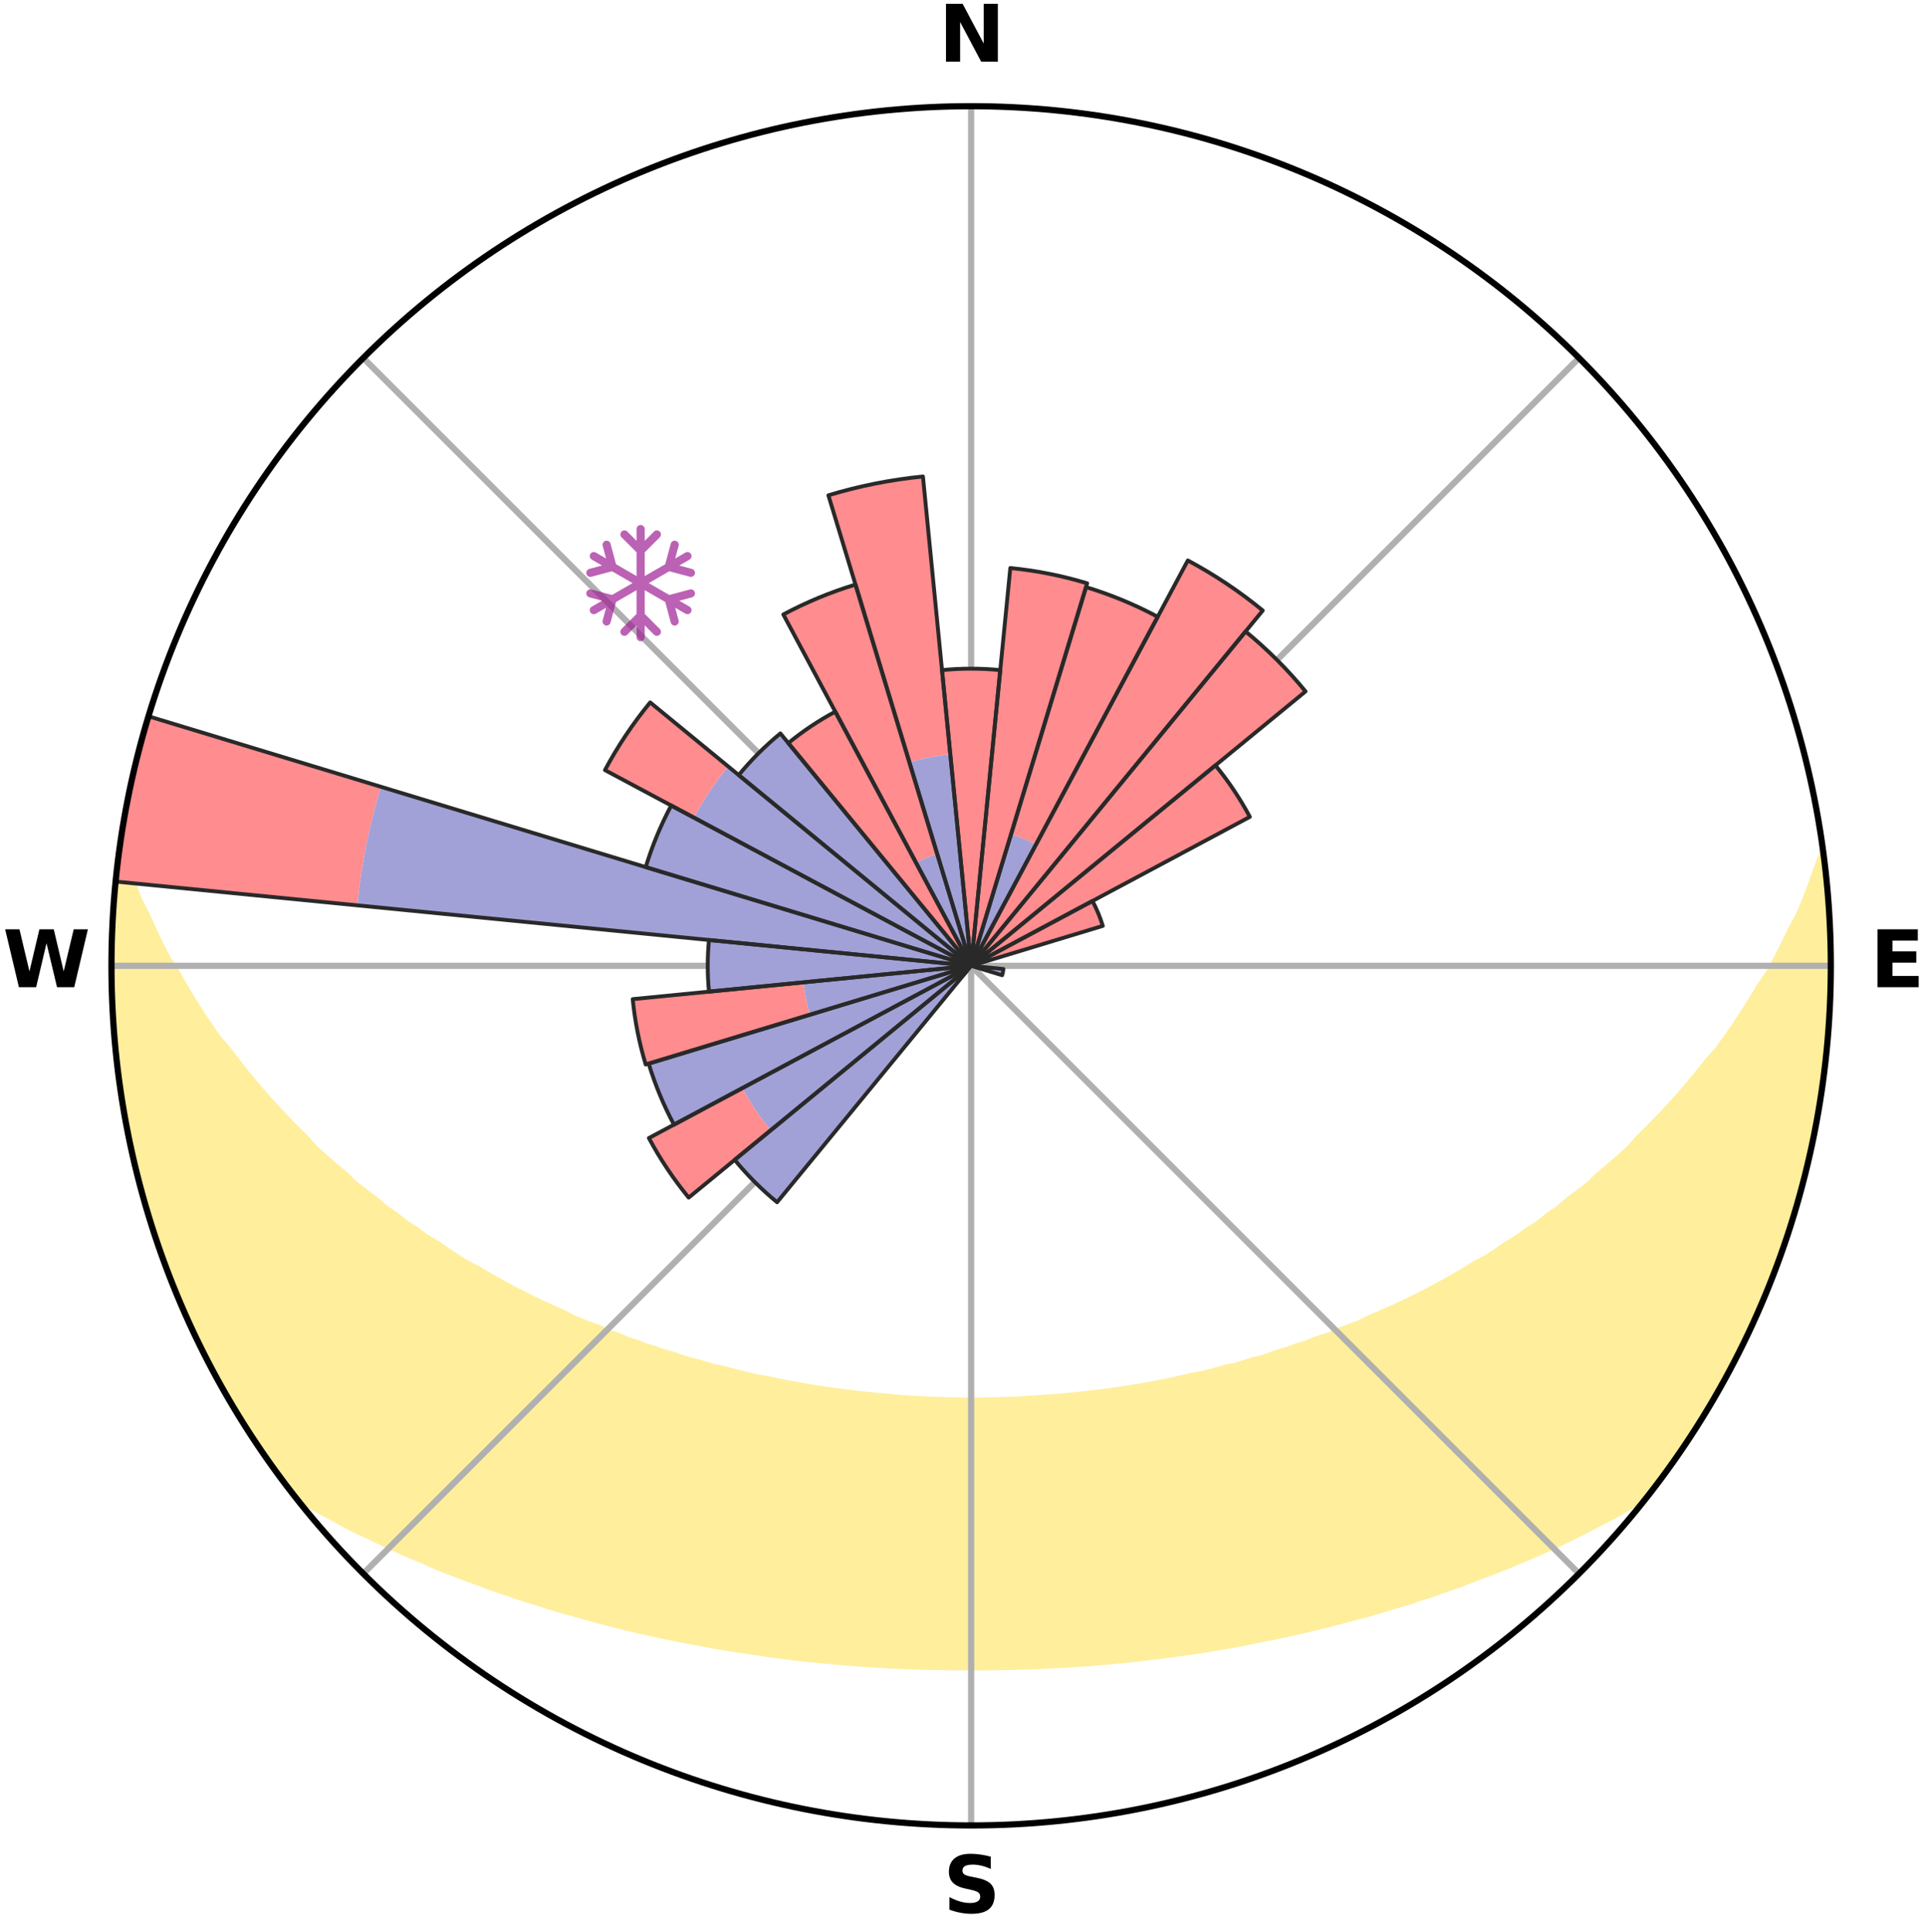 <?xml version="1.0" encoding="utf-8" standalone="no"?>
<!DOCTYPE svg PUBLIC "-//W3C//DTD SVG 1.1//EN"
  "http://www.w3.org/Graphics/SVG/1.1/DTD/svg11.dtd">
<svg xmlns:xlink="http://www.w3.org/1999/xlink" width="248.41pt" height="249.158pt" viewBox="0 0 248.41 249.158" xmlns="http://www.w3.org/2000/svg" version="1.1">
 <title>Ski Rose for Skiareál Mariánky</title>
 <defs>
  <style type="text/css">*{stroke-linejoin: round; stroke-linecap: butt}</style>
 </defs>
 <g id="figure_1">
  <g id="patch_1">
   <path d="M 0 249.158 
L 248.41 249.158 
L 248.41 0 
L 0 0 
z
" style="fill: #ffffff"/>
  </g>
  <g id="axes_1">
   <g id="patch_2">
    <path d="M 236.135 124.579 
C 236.135 110.018 233.267 95.599 227.695 82.147 
C 222.122 68.695 213.955 56.471 203.659 46.175 
C 193.363 35.879 181.139 27.711 167.687 22.139 
C 154.235 16.567 139.815 13.699 125.255 13.699 
C 110.694 13.699 96.275 16.567 82.823 22.139 
C 69.371 27.711 57.147 35.879 46.851 46.175 
C 36.555 56.471 28.387 68.695 22.815 82.147 
C 17.243 95.599 14.375 110.018 14.375 124.579 
C 14.375 139.14 17.243 153.559 22.815 167.011 
C 28.387 180.463 36.555 192.687 46.851 202.983 
C 57.147 213.279 69.371 221.447 82.823 227.019 
C 96.275 232.591 110.694 235.459 125.255 235.459 
C 139.815 235.459 154.235 232.591 167.687 227.019 
C 181.139 221.447 193.363 213.279 203.659 202.983 
C 213.955 192.687 222.122 180.463 227.695 167.011 
C 233.267 153.559 236.135 139.14 236.135 124.579 
M 125.255 124.579 
C 125.255 124.579 125.255 124.579 125.255 124.579 
C 125.255 124.579 125.255 124.579 125.255 124.579 
C 125.255 124.579 125.255 124.579 125.255 124.579 
C 125.255 124.579 125.255 124.579 125.255 124.579 
C 125.255 124.579 125.255 124.579 125.255 124.579 
C 125.255 124.579 125.255 124.579 125.255 124.579 
C 125.255 124.579 125.255 124.579 125.255 124.579 
C 125.255 124.579 125.255 124.579 125.255 124.579 
C 125.255 124.579 125.255 124.579 125.255 124.579 
C 125.255 124.579 125.255 124.579 125.255 124.579 
C 125.255 124.579 125.255 124.579 125.255 124.579 
C 125.255 124.579 125.255 124.579 125.255 124.579 
C 125.255 124.579 125.255 124.579 125.255 124.579 
C 125.255 124.579 125.255 124.579 125.255 124.579 
C 125.255 124.579 125.255 124.579 125.255 124.579 
C 125.255 124.579 125.255 124.579 125.255 124.579 
z
" style="fill: #ffffff"/>
   </g>
   <g id="PolyCollection_1">
    <defs>
     <path id="m929b49d2a0" d="M 235.146 -139.047 
L 235.146 -139.047 
L 234.364 -137.01 
L 233.675 -135.019 
L 232.923 -133.053 
L 232.116 -131.115 
L 231.07 -129.199 
L 230.171 -127.326 
L 229.233 -125.486 
L 228.259 -123.68 
L 227.055 -121.913 
L 226.015 -120.18 
L 224.944 -118.482 
L 223.845 -116.82 
L 222.719 -115.194 
L 221.568 -113.606 
L 220.198 -112.08 
L 219 -110.569 
L 217.781 -109.096 
L 216.541 -107.66 
L 215.283 -106.263 
L 214.007 -104.903 
L 212.715 -103.582 
L 211.408 -102.298 
L 210.271 -101.002 
L 208.936 -99.792 
L 207.59 -98.619 
L 206.234 -97.484 
L 205.044 -96.324 
L 203.669 -95.261 
L 202.288 -94.235 
L 201.069 -93.176 
L 199.676 -92.22 
L 198.443 -91.225 
L 197.041 -90.339 
L 195.797 -89.408 
L 194.392 -88.588 
L 193.141 -87.72 
L 191.886 -86.881 
L 190.481 -86.158 
L 189.224 -85.379 
L 187.965 -84.628 
L 186.706 -83.905 
L 185.447 -83.21 
L 184.189 -82.542 
L 182.933 -81.9 
L 181.679 -81.283 
L 180.428 -80.693 
L 179.18 -80.127 
L 177.937 -79.585 
L 176.698 -79.066 
L 175.572 -78.472 
L 174.34 -77.999 
L 173.115 -77.547 
L 171.994 -77.017 
L 170.779 -76.606 
L 169.572 -76.215 
L 168.459 -75.745 
L 167.265 -75.392 
L 166.159 -74.959 
L 164.978 -74.64 
L 163.879 -74.243 
L 162.783 -73.863 
L 161.623 -73.593 
L 160.536 -73.245 
L 159.452 -72.913 
L 158.315 -72.686 
L 157.241 -72.383 
L 156.171 -72.094 
L 155.104 -71.82 
L 153.997 -71.642 
L 152.942 -71.393 
L 151.89 -71.157 
L 150.842 -70.933 
L 149.799 -70.722 
L 148.76 -70.522 
L 147.724 -70.333 
L 146.693 -70.155 
L 145.666 -69.987 
L 144.643 -69.829 
L 143.623 -69.682 
L 142.607 -69.543 
L 141.595 -69.414 
L 140.587 -69.294 
L 139.581 -69.182 
L 138.579 -69.079 
L 137.58 -68.983 
L 136.584 -68.896 
L 135.59 -68.815 
L 134.599 -68.742 
L 133.61 -68.677 
L 132.622 -68.618 
L 131.639 -68.544 
L 130.654 -68.502 
L 129.671 -68.467 
L 128.689 -68.438 
L 127.707 -68.415 
L 126.726 -68.399 
L 125.745 -68.389 
L 124.764 -68.389 
L 123.784 -68.399 
L 122.803 -68.422 
L 121.822 -68.448 
L 120.84 -68.481 
L 119.857 -68.519 
L 118.873 -68.565 
L 117.887 -68.617 
L 116.9 -68.676 
L 115.911 -68.741 
L 114.926 -68.848 
L 113.933 -68.932 
L 112.938 -69.023 
L 111.941 -69.121 
L 110.94 -69.228 
L 109.936 -69.343 
L 108.93 -69.466 
L 107.919 -69.598 
L 106.906 -69.739 
L 105.888 -69.889 
L 104.867 -70.049 
L 103.842 -70.219 
L 102.813 -70.4 
L 101.78 -70.591 
L 100.743 -70.794 
L 99.703 -71.008 
L 98.658 -71.233 
L 97.567 -71.392 
L 96.512 -71.641 
L 95.452 -71.903 
L 94.389 -72.179 
L 93.321 -72.469 
L 92.194 -72.684 
L 91.117 -73.002 
L 90.036 -73.335 
L 88.886 -73.592 
L 87.796 -73.956 
L 86.703 -74.337 
L 85.531 -74.64 
L 84.43 -75.055 
L 83.245 -75.391 
L 82.137 -75.843 
L 80.938 -76.215 
L 79.824 -76.705 
L 78.613 -77.116 
L 77.495 -77.646 
L 76.274 -78.098 
L 75.047 -78.572 
L 73.814 -79.068 
L 72.689 -79.684 
L 71.449 -80.225 
L 70.206 -80.791 
L 68.958 -81.381 
L 67.708 -81.997 
L 66.456 -82.638 
L 65.201 -83.305 
L 63.946 -84 
L 62.691 -84.721 
L 61.436 -85.471 
L 60.037 -86.163 
L 58.782 -86.971 
L 57.531 -87.808 
L 56.283 -88.674 
L 54.882 -89.492 
L 53.641 -90.421 
L 52.244 -91.306 
L 51.014 -92.298 
L 49.624 -93.252 
L 48.409 -94.309 
L 47.032 -95.333 
L 45.66 -96.393 
L 44.474 -97.55 
L 43.121 -98.682 
L 41.779 -99.852 
L 40.447 -101.06 
L 39.313 -102.353 
L 38.009 -103.633 
L 36.721 -104.951 
L 35.448 -106.308 
L 34.193 -107.702 
L 32.956 -109.134 
L 31.74 -110.603 
L 30.545 -112.11 
L 29.373 -113.655 
L 28.03 -115.217 
L 26.906 -116.839 
L 25.81 -118.497 
L 24.741 -120.191 
L 23.703 -121.92 
L 22.697 -123.684 
L 21.529 -125.484 
L 20.593 -127.32 
L 19.694 -129.188 
L 18.837 -131.088 
L 17.839 -133.033 
L 17.083 -134.995 
L 16.388 -136.983 
L 15.764 -138.994 
L 15.431 -139.038 
L 15.431 -139.038 
L 15.101 -137.129 
L 14.946 -135.201 
L 14.848 -133.268 
L 14.617 -131.346 
L 14.49 -129.415 
L 14.492 -127.479 
L 14.43 -125.546 
L 14.4 -123.612 
L 14.502 -121.679 
L 14.537 -119.745 
L 14.603 -117.811 
L 14.803 -115.886 
L 14.933 -113.956 
L 15.094 -112.028 
L 15.39 -110.115 
L 15.613 -108.193 
L 15.973 -106.292 
L 16.258 -104.378 
L 16.735 -102.5 
L 17.029 -100.586 
L 17.456 -98.699 
L 17.973 -96.834 
L 18.411 -94.949 
L 18.99 -93.102 
L 19.535 -91.246 
L 20.175 -89.42 
L 20.738 -87.568 
L 21.44 -85.764 
L 22.105 -83.947 
L 22.868 -82.169 
L 23.595 -80.376 
L 24.419 -78.625 
L 25.21 -76.86 
L 26.095 -75.14 
L 26.915 -73.387 
L 27.852 -71.694 
L 28.831 -70.025 
L 29.728 -68.31 
L 30.774 -66.681 
L 31.773 -65.024 
L 32.829 -63.404 
L 33.879 -61.778 
L 34.987 -60.192 
L 36.136 -58.635 
L 37.291 -57.082 
L 38.821 -55.826 
L 40.558 -54.76 
L 42.368 -53.787 
L 44.139 -52.814 
L 45.919 -51.881 
L 47.753 -51.032 
L 49.541 -50.175 
L 51.33 -49.353 
L 53.119 -48.564 
L 54.906 -47.807 
L 56.649 -47.035 
L 58.432 -46.34 
L 60.21 -45.674 
L 61.984 -45.036 
L 63.713 -44.376 
L 65.476 -43.793 
L 67.201 -43.191 
L 68.953 -42.659 
L 70.665 -42.103 
L 72.377 -41.577 
L 74.109 -41.117 
L 75.806 -40.631 
L 77.501 -40.175 
L 79.188 -39.734 
L 80.872 -39.32 
L 82.548 -38.921 
L 84.221 -38.549 
L 85.885 -38.19 
L 87.546 -37.856 
L 89.199 -37.533 
L 90.849 -37.236 
L 92.48 -36.919 
L 94.117 -36.649 
L 95.751 -36.403 
L 97.378 -36.165 
L 98.992 -35.918 
L 100.612 -35.719 
L 102.219 -35.506 
L 103.828 -35.329 
L 105.429 -35.148 
L 107.031 -35.007 
L 108.626 -34.857 
L 110.22 -34.736 
L 111.81 -34.615 
L 113.399 -34.527 
L 114.984 -34.435 
L 116.568 -34.359 
L 118.15 -34.301 
L 119.73 -34.252 
L 121.31 -34.226 
L 122.888 -34.204 
L 124.466 -34.194 
L 126.044 -34.195 
L 127.621 -34.205 
L 129.2 -34.219 
L 130.779 -34.254 
L 132.36 -34.3 
L 133.942 -34.362 
L 135.525 -34.44 
L 137.112 -34.515 
L 138.699 -34.621 
L 140.291 -34.729 
L 141.882 -34.864 
L 143.482 -34.991 
L 145.079 -35.156 
L 146.684 -35.319 
L 148.288 -35.516 
L 149.903 -35.699 
L 151.514 -35.928 
L 153.136 -36.151 
L 154.766 -36.38 
L 156.388 -36.661 
L 158.025 -36.931 
L 159.67 -37.21 
L 161.305 -37.546 
L 162.957 -37.87 
L 164.618 -38.203 
L 166.282 -38.564 
L 167.955 -38.936 
L 169.63 -39.336 
L 171.314 -39.749 
L 172.999 -40.191 
L 174.694 -40.647 
L 176.42 -41.086 
L 178.122 -41.594 
L 179.833 -42.12 
L 181.579 -42.627 
L 183.295 -43.209 
L 185.053 -43.766 
L 186.784 -44.393 
L 188.552 -45.003 
L 190.284 -45.692 
L 192.062 -46.358 
L 193.844 -47.053 
L 195.629 -47.779 
L 197.417 -48.536 
L 199.207 -49.325 
L 200.997 -50.147 
L 202.786 -51.005 
L 204.572 -51.899 
L 206.351 -52.831 
L 208.177 -53.757 
L 209.933 -54.776 
L 211.669 -55.842 
L 213.213 -57.086 
L 214.385 -58.626 
L 215.514 -60.198 
L 216.631 -61.778 
L 217.697 -63.393 
L 218.685 -65.057 
L 219.719 -66.692 
L 220.703 -68.356 
L 221.74 -69.991 
L 222.615 -71.717 
L 223.57 -73.399 
L 224.479 -75.108 
L 225.272 -76.873 
L 226.077 -78.632 
L 226.921 -80.374 
L 227.686 -82.151 
L 228.35 -83.969 
L 229.08 -85.76 
L 229.685 -87.598 
L 230.361 -89.411 
L 230.978 -91.245 
L 231.56 -93.09 
L 231.97 -94.984 
L 232.48 -96.849 
L 232.948 -98.724 
L 233.382 -100.608 
L 233.775 -102.5 
L 234.126 -104.401 
L 234.614 -106.279 
L 234.889 -108.194 
L 235.124 -110.115 
L 235.34 -112.036 
L 235.499 -113.964 
L 235.787 -115.88 
L 235.897 -117.812 
L 235.946 -119.746 
L 235.957 -121.68 
L 236.102 -123.612 
L 236.072 -125.546 
L 236.009 -127.479 
L 236.02 -129.415 
L 235.89 -131.346 
L 235.726 -133.273 
L 235.5 -135.194 
L 235.409 -137.13 
L 235.146 -139.047 
z
" style="stroke: #ffee9c"/>
    </defs>
    <g clip-path="url(#p7d369d4c34)">
     <use xlink:href="#m929b49d2a0" x="0" y="249.158" style="fill: #ffee9c; stroke: #ffee9c"/>
    </g>
   </g>
   <g id="matplotlib.axis_1">
    <g id="xtick_1">
     <g id="line2d_1">
      <path d="M 125.255 124.579 
L 125.255 13.699 
" clip-path="url(#p7d369d4c34)" style="fill: none; stroke: #b0b0b0; stroke-width: 0.8; stroke-linecap: square"/>
     </g>
     <g id="text_1">
      <!-- N -->
      <g transform="translate(121.07 7.958) scale(0.1 -0.1)">
       <defs>
        <path id="DejaVuSans-Bold-4e" d="M 588 4666 
L 1931 4666 
L 3628 1466 
L 3628 4666 
L 4769 4666 
L 4769 0 
L 3425 0 
L 1728 3200 
L 1728 0 
L 588 0 
L 588 4666 
z
" transform="scale(0.016)"/>
       </defs>
       <use xlink:href="#DejaVuSans-Bold-4e"/>
      </g>
     </g>
    </g>
    <g id="xtick_2">
     <g id="line2d_2">
      <path d="M 125.255 124.579 
L 203.659 46.175 
" clip-path="url(#p7d369d4c34)" style="fill: none; stroke: #b0b0b0; stroke-width: 0.8; stroke-linecap: square"/>
     </g>
    </g>
    <g id="xtick_3">
     <g id="line2d_3">
      <path d="M 125.255 124.579 
L 236.135 124.579 
" clip-path="url(#p7d369d4c34)" style="fill: none; stroke: #b0b0b0; stroke-width: 0.8; stroke-linecap: square"/>
     </g>
     <g id="text_2">
      <!-- E -->
      <g transform="translate(241.219 127.338) scale(0.1 -0.1)">
       <defs>
        <path id="DejaVuSans-Bold-45" d="M 588 4666 
L 3834 4666 
L 3834 3756 
L 1791 3756 
L 1791 2888 
L 3713 2888 
L 3713 1978 
L 1791 1978 
L 1791 909 
L 3903 909 
L 3903 0 
L 588 0 
L 588 4666 
z
" transform="scale(0.016)"/>
       </defs>
       <use xlink:href="#DejaVuSans-Bold-45"/>
      </g>
     </g>
    </g>
    <g id="xtick_4">
     <g id="line2d_4">
      <path d="M 125.255 124.579 
L 203.659 202.983 
" clip-path="url(#p7d369d4c34)" style="fill: none; stroke: #b0b0b0; stroke-width: 0.8; stroke-linecap: square"/>
     </g>
    </g>
    <g id="xtick_5">
     <g id="line2d_5">
      <path d="M 125.255 124.579 
L 125.255 235.459 
" clip-path="url(#p7d369d4c34)" style="fill: none; stroke: #b0b0b0; stroke-width: 0.8; stroke-linecap: square"/>
     </g>
     <g id="text_3">
      <!-- S -->
      <g transform="translate(121.654 246.718) scale(0.1 -0.1)">
       <defs>
        <path id="DejaVuSans-Bold-53" d="M 3834 4519 
L 3834 3531 
Q 3450 3703 3084 3790 
Q 2719 3878 2394 3878 
Q 1963 3878 1756 3759 
Q 1550 3641 1550 3391 
Q 1550 3203 1689 3098 
Q 1828 2994 2194 2919 
L 2706 2816 
Q 3484 2659 3812 2340 
Q 4141 2022 4141 1434 
Q 4141 663 3683 286 
Q 3225 -91 2284 -91 
Q 1841 -91 1394 -6 
Q 947 78 500 244 
L 500 1259 
Q 947 1022 1364 901 
Q 1781 781 2169 781 
Q 2563 781 2772 912 
Q 2981 1044 2981 1288 
Q 2981 1506 2839 1625 
Q 2697 1744 2272 1838 
L 1806 1941 
Q 1106 2091 782 2419 
Q 459 2747 459 3303 
Q 459 4000 909 4375 
Q 1359 4750 2203 4750 
Q 2588 4750 2994 4692 
Q 3400 4634 3834 4519 
z
" transform="scale(0.016)"/>
       </defs>
       <use xlink:href="#DejaVuSans-Bold-53"/>
      </g>
     </g>
    </g>
    <g id="xtick_6">
     <g id="line2d_6">
      <path d="M 125.255 124.579 
L 46.851 202.983 
" clip-path="url(#p7d369d4c34)" style="fill: none; stroke: #b0b0b0; stroke-width: 0.8; stroke-linecap: square"/>
     </g>
    </g>
    <g id="xtick_7">
     <g id="line2d_7">
      <path d="M 125.255 124.579 
L 14.375 124.579 
" clip-path="url(#p7d369d4c34)" style="fill: none; stroke: #b0b0b0; stroke-width: 0.8; stroke-linecap: square"/>
     </g>
     <g id="text_4">
      <!-- W -->
      <g transform="translate(0.36 127.338) scale(0.1 -0.1)">
       <defs>
        <path id="DejaVuSans-Bold-57" d="M 191 4666 
L 1344 4666 
L 2150 1275 
L 2950 4666 
L 4109 4666 
L 4909 1275 
L 5716 4666 
L 6859 4666 
L 5759 0 
L 4372 0 
L 3525 3547 
L 2688 0 
L 1300 0 
L 191 4666 
z
" transform="scale(0.016)"/>
       </defs>
       <use xlink:href="#DejaVuSans-Bold-57"/>
      </g>
     </g>
    </g>
    <g id="xtick_8">
     <g id="line2d_8">
      <path d="M 125.255 124.579 
L 46.851 46.175 
" clip-path="url(#p7d369d4c34)" style="fill: none; stroke: #b0b0b0; stroke-width: 0.8; stroke-linecap: square"/>
     </g>
    </g>
   </g>
   <g id="matplotlib.axis_2"/>
   <g id="patch_3">
    <path d="M 125.255 124.579 
C 125.255 124.579 125.255 124.579 125.255 124.579 
C 125.255 124.579 125.255 124.579 125.255 124.579 
L 125.255 124.579 
C 125.255 124.579 125.255 124.579 125.255 124.579 
C 125.255 124.579 125.255 124.579 125.255 124.579 
z
" clip-path="url(#p7d369d4c34)" style="fill: #d9d9d9"/>
   </g>
   <g id="patch_4">
    <path d="M 125.255 124.579 
C 125.255 124.579 125.255 124.579 125.255 124.579 
C 125.255 124.579 125.255 124.579 125.255 124.579 
L 125.255 124.579 
C 125.255 124.579 125.255 124.579 125.255 124.579 
C 125.255 124.579 125.255 124.579 125.255 124.579 
z
" clip-path="url(#p7d369d4c34)" style="fill: #d9d9d9"/>
   </g>
   <g id="patch_5">
    <path d="M 125.255 124.579 
C 125.255 124.579 125.255 124.579 125.255 124.579 
C 125.255 124.579 125.255 124.579 125.255 124.579 
L 125.255 124.579 
C 125.255 124.579 125.255 124.579 125.255 124.579 
C 125.255 124.579 125.255 124.579 125.255 124.579 
z
" clip-path="url(#p7d369d4c34)" style="fill: #d9d9d9"/>
   </g>
   <g id="patch_6">
    <path d="M 125.255 124.579 
C 125.255 124.579 125.255 124.579 125.255 124.579 
C 125.255 124.579 125.255 124.579 125.255 124.579 
L 125.255 124.579 
C 125.255 124.579 125.255 124.579 125.255 124.579 
C 125.255 124.579 125.255 124.579 125.255 124.579 
z
" clip-path="url(#p7d369d4c34)" style="fill: #d9d9d9"/>
   </g>
   <g id="patch_7">
    <path d="M 125.255 124.579 
C 125.255 124.579 125.255 124.579 125.255 124.579 
C 125.255 124.579 125.255 124.579 125.255 124.579 
L 125.255 124.579 
C 125.255 124.579 125.255 124.579 125.255 124.579 
C 125.255 124.579 125.255 124.579 125.255 124.579 
z
" clip-path="url(#p7d369d4c34)" style="fill: #d9d9d9"/>
   </g>
   <g id="patch_8">
    <path d="M 125.255 124.579 
C 125.255 124.579 125.255 124.579 125.255 124.579 
C 125.255 124.579 125.255 124.579 125.255 124.579 
L 125.255 124.579 
C 125.255 124.579 125.255 124.579 125.255 124.579 
C 125.255 124.579 125.255 124.579 125.255 124.579 
z
" clip-path="url(#p7d369d4c34)" style="fill: #d9d9d9"/>
   </g>
   <g id="patch_9">
    <path d="M 125.255 124.579 
C 125.255 124.579 125.255 124.579 125.255 124.579 
C 125.255 124.579 125.255 124.579 125.255 124.579 
L 125.255 124.579 
C 125.255 124.579 125.255 124.579 125.255 124.579 
C 125.255 124.579 125.255 124.579 125.255 124.579 
z
" clip-path="url(#p7d369d4c34)" style="fill: #d9d9d9"/>
   </g>
   <g id="patch_10">
    <path d="M 125.255 124.579 
C 125.255 124.579 125.255 124.579 125.255 124.579 
C 125.255 124.579 125.255 124.579 125.255 124.579 
L 125.255 124.579 
C 125.255 124.579 125.255 124.579 125.255 124.579 
C 125.255 124.579 125.255 124.579 125.255 124.579 
z
" clip-path="url(#p7d369d4c34)" style="fill: #d9d9d9"/>
   </g>
   <g id="patch_11">
    <path d="M 125.255 124.579 
C 125.255 124.579 125.255 124.579 125.255 124.579 
C 125.255 124.579 125.255 124.579 125.255 124.579 
L 125.255 124.579 
C 125.255 124.579 125.255 124.579 125.255 124.579 
C 125.255 124.579 125.255 124.579 125.255 124.579 
z
" clip-path="url(#p7d369d4c34)" style="fill: #d9d9d9"/>
   </g>
   <g id="patch_12">
    <path d="M 125.255 124.579 
C 125.255 124.579 125.255 124.579 125.255 124.579 
C 125.255 124.579 125.255 124.579 125.255 124.579 
L 125.255 124.579 
C 125.255 124.579 125.255 124.579 125.255 124.579 
C 125.255 124.579 125.255 124.579 125.255 124.579 
z
" clip-path="url(#p7d369d4c34)" style="fill: #d9d9d9"/>
   </g>
   <g id="patch_13">
    <path d="M 125.255 124.579 
C 125.255 124.579 125.255 124.579 125.255 124.579 
C 125.255 124.579 125.255 124.579 125.255 124.579 
L 125.255 124.579 
C 125.255 124.579 125.255 124.579 125.255 124.579 
C 125.255 124.579 125.255 124.579 125.255 124.579 
z
" clip-path="url(#p7d369d4c34)" style="fill: #d9d9d9"/>
   </g>
   <g id="patch_14">
    <path d="M 125.255 124.579 
C 125.255 124.579 125.255 124.579 125.255 124.579 
C 125.255 124.579 125.255 124.579 125.255 124.579 
L 125.255 124.579 
C 125.255 124.579 125.255 124.579 125.255 124.579 
C 125.255 124.579 125.255 124.579 125.255 124.579 
z
" clip-path="url(#p7d369d4c34)" style="fill: #d9d9d9"/>
   </g>
   <g id="patch_15">
    <path d="M 125.255 124.579 
C 125.255 124.579 125.255 124.579 125.255 124.579 
C 125.255 124.579 125.255 124.579 125.255 124.579 
L 125.255 124.579 
C 125.255 124.579 125.255 124.579 125.255 124.579 
C 125.255 124.579 125.255 124.579 125.255 124.579 
z
" clip-path="url(#p7d369d4c34)" style="fill: #d9d9d9"/>
   </g>
   <g id="patch_16">
    <path d="M 125.255 124.579 
C 125.255 124.579 125.255 124.579 125.255 124.579 
C 125.255 124.579 125.255 124.579 125.255 124.579 
L 125.255 124.579 
C 125.255 124.579 125.255 124.579 125.255 124.579 
C 125.255 124.579 125.255 124.579 125.255 124.579 
z
" clip-path="url(#p7d369d4c34)" style="fill: #d9d9d9"/>
   </g>
   <g id="patch_17">
    <path d="M 125.255 124.579 
C 125.255 124.579 125.255 124.579 125.255 124.579 
C 125.255 124.579 125.255 124.579 125.255 124.579 
L 125.255 124.579 
C 125.255 124.579 125.255 124.579 125.255 124.579 
C 125.255 124.579 125.255 124.579 125.255 124.579 
z
" clip-path="url(#p7d369d4c34)" style="fill: #d9d9d9"/>
   </g>
   <g id="patch_18">
    <path d="M 125.255 124.579 
C 125.255 124.579 125.255 124.579 125.255 124.579 
C 125.255 124.579 125.255 124.579 125.255 124.579 
L 125.255 124.579 
C 125.255 124.579 125.255 124.579 125.255 124.579 
C 125.255 124.579 125.255 124.579 125.255 124.579 
z
" clip-path="url(#p7d369d4c34)" style="fill: #d9d9d9"/>
   </g>
   <g id="patch_19">
    <path d="M 125.255 124.579 
C 125.255 124.579 125.255 124.579 125.255 124.579 
C 125.255 124.579 125.255 124.579 125.255 124.579 
L 125.255 124.579 
C 125.255 124.579 125.255 124.579 125.255 124.579 
C 125.255 124.579 125.255 124.579 125.255 124.579 
z
" clip-path="url(#p7d369d4c34)" style="fill: #d9d9d9"/>
   </g>
   <g id="patch_20">
    <path d="M 125.255 124.579 
C 125.255 124.579 125.255 124.579 125.255 124.579 
C 125.255 124.579 125.255 124.579 125.255 124.579 
L 125.255 124.579 
C 125.255 124.579 125.255 124.579 125.255 124.579 
C 125.255 124.579 125.255 124.579 125.255 124.579 
z
" clip-path="url(#p7d369d4c34)" style="fill: #d9d9d9"/>
   </g>
   <g id="patch_21">
    <path d="M 125.255 124.579 
C 125.255 124.579 125.255 124.579 125.255 124.579 
C 125.255 124.579 125.255 124.579 125.255 124.579 
L 125.255 124.579 
C 125.255 124.579 125.255 124.579 125.255 124.579 
C 125.255 124.579 125.255 124.579 125.255 124.579 
z
" clip-path="url(#p7d369d4c34)" style="fill: #d9d9d9"/>
   </g>
   <g id="patch_22">
    <path d="M 125.255 124.579 
C 125.255 124.579 125.255 124.579 125.255 124.579 
C 125.255 124.579 125.255 124.579 125.255 124.579 
L 125.255 124.579 
C 125.255 124.579 125.255 124.579 125.255 124.579 
C 125.255 124.579 125.255 124.579 125.255 124.579 
z
" clip-path="url(#p7d369d4c34)" style="fill: #d9d9d9"/>
   </g>
   <g id="patch_23">
    <path d="M 125.255 124.579 
C 125.255 124.579 125.255 124.579 125.255 124.579 
C 125.255 124.579 125.255 124.579 125.255 124.579 
L 125.255 124.579 
C 125.255 124.579 125.255 124.579 125.255 124.579 
C 125.255 124.579 125.255 124.579 125.255 124.579 
z
" clip-path="url(#p7d369d4c34)" style="fill: #d9d9d9"/>
   </g>
   <g id="patch_24">
    <path d="M 125.255 124.579 
C 125.255 124.579 125.255 124.579 125.255 124.579 
C 125.255 124.579 125.255 124.579 125.255 124.579 
L 125.255 124.579 
C 125.255 124.579 125.255 124.579 125.255 124.579 
C 125.255 124.579 125.255 124.579 125.255 124.579 
z
" clip-path="url(#p7d369d4c34)" style="fill: #d9d9d9"/>
   </g>
   <g id="patch_25">
    <path d="M 125.255 124.579 
C 125.255 124.579 125.255 124.579 125.255 124.579 
C 125.255 124.579 125.255 124.579 125.255 124.579 
L 125.255 124.579 
C 125.255 124.579 125.255 124.579 125.255 124.579 
C 125.255 124.579 125.255 124.579 125.255 124.579 
z
" clip-path="url(#p7d369d4c34)" style="fill: #d9d9d9"/>
   </g>
   <g id="patch_26">
    <path d="M 125.255 124.579 
C 125.255 124.579 125.255 124.579 125.255 124.579 
C 125.255 124.579 125.255 124.579 125.255 124.579 
L 125.255 124.579 
C 125.255 124.579 125.255 124.579 125.255 124.579 
C 125.255 124.579 125.255 124.579 125.255 124.579 
z
" clip-path="url(#p7d369d4c34)" style="fill: #d9d9d9"/>
   </g>
   <g id="patch_27">
    <path d="M 125.255 124.579 
C 125.255 124.579 125.255 124.579 125.255 124.579 
C 125.255 124.579 125.255 124.579 125.255 124.579 
L 125.255 124.579 
C 125.255 124.579 125.255 124.579 125.255 124.579 
C 125.255 124.579 125.255 124.579 125.255 124.579 
z
" clip-path="url(#p7d369d4c34)" style="fill: #d9d9d9"/>
   </g>
   <g id="patch_28">
    <path d="M 125.255 124.579 
C 125.255 124.579 125.255 124.579 125.255 124.579 
C 125.255 124.579 125.255 124.579 125.255 124.579 
L 125.255 124.579 
C 125.255 124.579 125.255 124.579 125.255 124.579 
C 125.255 124.579 125.255 124.579 125.255 124.579 
z
" clip-path="url(#p7d369d4c34)" style="fill: #d9d9d9"/>
   </g>
   <g id="patch_29">
    <path d="M 125.255 124.579 
C 125.255 124.579 125.255 124.579 125.255 124.579 
C 125.255 124.579 125.255 124.579 125.255 124.579 
L 125.255 124.579 
C 125.255 124.579 125.255 124.579 125.255 124.579 
C 125.255 124.579 125.255 124.579 125.255 124.579 
z
" clip-path="url(#p7d369d4c34)" style="fill: #d9d9d9"/>
   </g>
   <g id="patch_30">
    <path d="M 125.255 124.579 
C 125.255 124.579 125.255 124.579 125.255 124.579 
C 125.255 124.579 125.255 124.579 125.255 124.579 
L 125.255 124.579 
C 125.255 124.579 125.255 124.579 125.255 124.579 
C 125.255 124.579 125.255 124.579 125.255 124.579 
z
" clip-path="url(#p7d369d4c34)" style="fill: #d9d9d9"/>
   </g>
   <g id="patch_31">
    <path d="M 125.255 124.579 
C 125.255 124.579 125.255 124.579 125.255 124.579 
C 125.255 124.579 125.255 124.579 125.255 124.579 
L 125.255 124.579 
C 125.255 124.579 125.255 124.579 125.255 124.579 
C 125.255 124.579 125.255 124.579 125.255 124.579 
z
" clip-path="url(#p7d369d4c34)" style="fill: #d9d9d9"/>
   </g>
   <g id="patch_32">
    <path d="M 125.255 124.579 
C 125.255 124.579 125.255 124.579 125.255 124.579 
C 125.255 124.579 125.255 124.579 125.255 124.579 
L 125.255 124.579 
C 125.255 124.579 125.255 124.579 125.255 124.579 
C 125.255 124.579 125.255 124.579 125.255 124.579 
z
" clip-path="url(#p7d369d4c34)" style="fill: #d9d9d9"/>
   </g>
   <g id="patch_33">
    <path d="M 125.255 124.579 
C 125.255 124.579 125.255 124.579 125.255 124.579 
C 125.255 124.579 125.255 124.579 125.255 124.579 
L 125.255 124.579 
C 125.255 124.579 125.255 124.579 125.255 124.579 
C 125.255 124.579 125.255 124.579 125.255 124.579 
z
" clip-path="url(#p7d369d4c34)" style="fill: #d9d9d9"/>
   </g>
   <g id="patch_34">
    <path d="M 125.255 124.579 
C 125.255 124.579 125.255 124.579 125.255 124.579 
C 125.255 124.579 125.255 124.579 125.255 124.579 
L 125.255 124.579 
C 125.255 124.579 125.255 124.579 125.255 124.579 
C 125.255 124.579 125.255 124.579 125.255 124.579 
z
" clip-path="url(#p7d369d4c34)" style="fill: #d9d9d9"/>
   </g>
   <g id="patch_35">
    <path d="M 125.255 124.579 
C 125.255 124.579 125.255 124.579 125.255 124.579 
C 125.255 124.579 125.255 124.579 125.255 124.579 
L 125.255 124.579 
C 125.255 124.579 125.255 124.579 125.255 124.579 
C 125.255 124.579 125.255 124.579 125.255 124.579 
z
" clip-path="url(#p7d369d4c34)" style="fill: #a1a1d8"/>
   </g>
   <g id="patch_36">
    <path d="M 125.255 124.579 
C 125.255 124.579 125.255 124.579 125.255 124.579 
C 125.255 124.579 125.255 124.579 125.255 124.579 
L 125.255 124.579 
C 125.255 124.579 125.255 124.579 125.255 124.579 
C 125.255 124.579 125.255 124.579 125.255 124.579 
z
" clip-path="url(#p7d369d4c34)" style="fill: #a1a1d8"/>
   </g>
   <g id="patch_37">
    <path d="M 125.255 124.579 
C 125.255 124.579 125.255 124.579 125.255 124.579 
C 125.255 124.579 125.255 124.579 125.255 124.579 
L 133.619 108.932 
C 133.106 108.658 132.581 108.409 132.045 108.187 
C 131.508 107.965 130.961 107.769 130.405 107.601 
z
" clip-path="url(#p7d369d4c34)" style="fill: #a1a1d8"/>
   </g>
   <g id="patch_38">
    <path d="M 125.255 124.579 
C 125.255 124.579 125.255 124.579 125.255 124.579 
C 125.255 124.579 125.255 124.579 125.255 124.579 
L 125.255 124.579 
C 125.255 124.579 125.255 124.579 125.255 124.579 
C 125.255 124.579 125.255 124.579 125.255 124.579 
z
" clip-path="url(#p7d369d4c34)" style="fill: #a1a1d8"/>
   </g>
   <g id="patch_39">
    <path d="M 125.255 124.579 
C 125.255 124.579 125.255 124.579 125.255 124.579 
C 125.255 124.579 125.255 124.579 125.255 124.579 
L 125.255 124.579 
C 125.255 124.579 125.255 124.579 125.255 124.579 
C 125.255 124.579 125.255 124.579 125.255 124.579 
z
" clip-path="url(#p7d369d4c34)" style="fill: #a1a1d8"/>
   </g>
   <g id="patch_40">
    <path d="M 125.255 124.579 
C 125.255 124.579 125.255 124.579 125.255 124.579 
C 125.255 124.579 125.255 124.579 125.255 124.579 
L 125.255 124.579 
C 125.255 124.579 125.255 124.579 125.255 124.579 
C 125.255 124.579 125.255 124.579 125.255 124.579 
z
" clip-path="url(#p7d369d4c34)" style="fill: #a1a1d8"/>
   </g>
   <g id="patch_41">
    <path d="M 125.255 124.579 
C 125.255 124.579 125.255 124.579 125.255 124.579 
C 125.255 124.579 125.255 124.579 125.255 124.579 
L 125.255 124.579 
C 125.255 124.579 125.255 124.579 125.255 124.579 
C 125.255 124.579 125.255 124.579 125.255 124.579 
z
" clip-path="url(#p7d369d4c34)" style="fill: #a1a1d8"/>
   </g>
   <g id="patch_42">
    <path d="M 125.255 124.579 
C 125.255 124.579 125.255 124.579 125.255 124.579 
C 125.255 124.579 125.255 124.579 125.255 124.579 
L 125.255 124.579 
C 125.255 124.579 125.255 124.579 125.255 124.579 
C 125.255 124.579 125.255 124.579 125.255 124.579 
z
" clip-path="url(#p7d369d4c34)" style="fill: #a1a1d8"/>
   </g>
   <g id="patch_43">
    <path d="M 125.255 124.579 
C 125.255 124.579 125.255 124.579 125.255 124.579 
C 125.255 124.579 125.255 124.579 125.255 124.579 
L 125.255 124.579 
C 125.255 124.579 125.255 124.579 125.255 124.579 
C 125.255 124.579 125.255 124.579 125.255 124.579 
z
" clip-path="url(#p7d369d4c34)" style="fill: #a1a1d8"/>
   </g>
   <g id="patch_44">
    <path d="M 125.255 124.579 
C 125.255 124.579 125.255 124.579 125.255 124.579 
C 125.255 124.579 125.255 124.579 125.255 124.579 
L 129.257 125.793 
C 129.296 125.662 129.33 125.529 129.356 125.395 
C 129.383 125.261 129.403 125.125 129.417 124.989 
z
" clip-path="url(#p7d369d4c34)" style="fill: #a1a1d8"/>
   </g>
   <g id="patch_45">
    <path d="M 125.255 124.579 
C 125.255 124.579 125.255 124.579 125.255 124.579 
C 125.255 124.579 125.255 124.579 125.255 124.579 
L 125.255 124.579 
C 125.255 124.579 125.255 124.579 125.255 124.579 
C 125.255 124.579 125.255 124.579 125.255 124.579 
z
" clip-path="url(#p7d369d4c34)" style="fill: #a1a1d8"/>
   </g>
   <g id="patch_46">
    <path d="M 125.255 124.579 
C 125.255 124.579 125.255 124.579 125.255 124.579 
C 125.255 124.579 125.255 124.579 125.255 124.579 
L 125.255 124.579 
C 125.255 124.579 125.255 124.579 125.255 124.579 
C 125.255 124.579 125.255 124.579 125.255 124.579 
z
" clip-path="url(#p7d369d4c34)" style="fill: #a1a1d8"/>
   </g>
   <g id="patch_47">
    <path d="M 125.255 124.579 
C 125.255 124.579 125.255 124.579 125.255 124.579 
C 125.255 124.579 125.255 124.579 125.255 124.579 
L 125.255 124.579 
C 125.255 124.579 125.255 124.579 125.255 124.579 
C 125.255 124.579 125.255 124.579 125.255 124.579 
z
" clip-path="url(#p7d369d4c34)" style="fill: #a1a1d8"/>
   </g>
   <g id="patch_48">
    <path d="M 125.255 124.579 
C 125.255 124.579 125.255 124.579 125.255 124.579 
C 125.255 124.579 125.255 124.579 125.255 124.579 
L 125.255 124.579 
C 125.255 124.579 125.255 124.579 125.255 124.579 
C 125.255 124.579 125.255 124.579 125.255 124.579 
z
" clip-path="url(#p7d369d4c34)" style="fill: #a1a1d8"/>
   </g>
   <g id="patch_49">
    <path d="M 125.255 124.579 
C 125.255 124.579 125.255 124.579 125.255 124.579 
C 125.255 124.579 125.255 124.579 125.255 124.579 
L 125.255 124.579 
C 125.255 124.579 125.255 124.579 125.255 124.579 
C 125.255 124.579 125.255 124.579 125.255 124.579 
z
" clip-path="url(#p7d369d4c34)" style="fill: #a1a1d8"/>
   </g>
   <g id="patch_50">
    <path d="M 125.255 124.579 
C 125.255 124.579 125.255 124.579 125.255 124.579 
C 125.255 124.579 125.255 124.579 125.255 124.579 
L 125.255 124.579 
C 125.255 124.579 125.255 124.579 125.255 124.579 
C 125.255 124.579 125.255 124.579 125.255 124.579 
z
" clip-path="url(#p7d369d4c34)" style="fill: #a1a1d8"/>
   </g>
   <g id="patch_51">
    <path d="M 125.255 124.579 
C 125.255 124.579 125.255 124.579 125.255 124.579 
C 125.255 124.579 125.255 124.579 125.255 124.579 
L 125.255 124.579 
C 125.255 124.579 125.255 124.579 125.255 124.579 
C 125.255 124.579 125.255 124.579 125.255 124.579 
z
" clip-path="url(#p7d369d4c34)" style="fill: #a1a1d8"/>
   </g>
   <g id="patch_52">
    <path d="M 125.255 124.579 
C 125.255 124.579 125.255 124.579 125.255 124.579 
C 125.255 124.579 125.255 124.579 125.255 124.579 
L 125.255 124.579 
C 125.255 124.579 125.255 124.579 125.255 124.579 
C 125.255 124.579 125.255 124.579 125.255 124.579 
z
" clip-path="url(#p7d369d4c34)" style="fill: #a1a1d8"/>
   </g>
   <g id="patch_53">
    <path d="M 125.255 124.579 
C 125.255 124.579 125.255 124.579 125.255 124.579 
C 125.255 124.579 125.255 124.579 125.255 124.579 
L 125.255 124.579 
C 125.255 124.579 125.255 124.579 125.255 124.579 
C 125.255 124.579 125.255 124.579 125.255 124.579 
z
" clip-path="url(#p7d369d4c34)" style="fill: #a1a1d8"/>
   </g>
   <g id="patch_54">
    <path d="M 125.255 124.579 
C 125.255 124.579 125.255 124.579 125.255 124.579 
C 125.255 124.579 125.255 124.579 125.255 124.579 
L 125.255 124.579 
C 125.255 124.579 125.255 124.579 125.255 124.579 
C 125.255 124.579 125.255 124.579 125.255 124.579 
z
" clip-path="url(#p7d369d4c34)" style="fill: #a1a1d8"/>
   </g>
   <g id="patch_55">
    <path d="M 125.255 124.579 
C 125.255 124.579 125.255 124.579 125.255 124.579 
C 125.255 124.579 125.255 124.579 125.255 124.579 
L 94.758 149.607 
C 95.577 150.605 96.445 151.563 97.358 152.476 
C 98.271 153.389 99.228 154.257 100.227 155.076 
z
" clip-path="url(#p7d369d4c34)" style="fill: #a1a1d8"/>
   </g>
   <g id="patch_56">
    <path d="M 125.255 124.579 
C 125.255 124.579 125.255 124.579 125.255 124.579 
C 125.255 124.579 125.255 124.579 125.255 124.579 
L 95.75 140.35 
C 96.266 141.316 96.829 142.255 97.438 143.166 
C 98.046 144.076 98.699 144.956 99.394 145.803 
z
" clip-path="url(#p7d369d4c34)" style="fill: #a1a1d8"/>
   </g>
   <g id="patch_57">
    <path d="M 125.255 124.579 
C 125.255 124.579 125.255 124.579 125.255 124.579 
C 125.255 124.579 125.255 124.579 125.255 124.579 
L 83.666 137.195 
C 84.079 138.556 84.559 139.896 85.103 141.21 
C 85.648 142.525 86.256 143.811 86.927 145.066 
z
" clip-path="url(#p7d369d4c34)" style="fill: #a1a1d8"/>
   </g>
   <g id="patch_58">
    <path d="M 125.255 124.579 
C 125.255 124.579 125.255 124.579 125.255 124.579 
C 125.255 124.579 125.255 124.579 125.255 124.579 
L 103.63 126.709 
C 103.699 127.417 103.804 128.121 103.942 128.818 
C 104.081 129.516 104.254 130.206 104.461 130.887 
z
" clip-path="url(#p7d369d4c34)" style="fill: #a1a1d8"/>
   </g>
   <g id="patch_59">
    <path d="M 125.255 124.579 
C 125.255 124.579 125.255 124.579 125.255 124.579 
C 125.255 124.579 125.255 124.579 125.255 124.579 
L 91.444 121.249 
C 91.335 122.356 91.281 123.467 91.281 124.579 
C 91.281 125.691 91.335 126.802 91.444 127.909 
z
" clip-path="url(#p7d369d4c34)" style="fill: #a1a1d8"/>
   </g>
   <g id="patch_60">
    <path d="M 125.255 124.579 
C 125.255 124.579 125.255 124.579 125.255 124.579 
C 125.255 124.579 125.255 124.579 125.255 124.579 
L 49.115 101.482 
C 48.359 103.974 47.725 106.502 47.217 109.056 
C 46.709 111.611 46.327 114.188 46.072 116.78 
z
" clip-path="url(#p7d369d4c34)" style="fill: #a1a1d8"/>
   </g>
   <g id="patch_61">
    <path d="M 125.255 124.579 
C 125.255 124.579 125.255 124.579 125.255 124.579 
C 125.255 124.579 125.255 124.579 125.255 124.579 
L 86.573 103.903 
C 85.897 105.17 85.283 106.468 84.733 107.794 
C 84.184 109.121 83.7 110.473 83.283 111.847 
z
" clip-path="url(#p7d369d4c34)" style="fill: #a1a1d8"/>
   </g>
   <g id="patch_62">
    <path d="M 125.255 124.579 
C 125.255 124.579 125.255 124.579 125.255 124.579 
C 125.255 124.579 125.255 124.579 125.255 124.579 
L 93.913 98.857 
C 93.071 99.883 92.28 100.95 91.543 102.053 
C 90.805 103.157 90.123 104.296 89.497 105.466 
z
" clip-path="url(#p7d369d4c34)" style="fill: #a1a1d8"/>
   </g>
   <g id="patch_63">
    <path d="M 125.255 124.579 
C 125.255 124.579 125.255 124.579 125.255 124.579 
C 125.255 124.579 125.255 124.579 125.255 124.579 
L 100.652 94.601 
C 99.671 95.406 98.73 96.259 97.832 97.156 
C 96.935 98.054 96.082 98.995 95.276 99.976 
z
" clip-path="url(#p7d369d4c34)" style="fill: #a1a1d8"/>
   </g>
   <g id="patch_64">
    <path d="M 125.255 124.579 
C 125.255 124.579 125.255 124.579 125.255 124.579 
C 125.255 124.579 125.255 124.579 125.255 124.579 
L 125.255 124.579 
C 125.255 124.579 125.255 124.579 125.255 124.579 
C 125.255 124.579 125.255 124.579 125.255 124.579 
z
" clip-path="url(#p7d369d4c34)" style="fill: #a1a1d8"/>
   </g>
   <g id="patch_65">
    <path d="M 125.255 124.579 
C 125.255 124.579 125.255 124.579 125.255 124.579 
C 125.255 124.579 125.255 124.579 125.255 124.579 
L 120.878 110.15 
C 120.406 110.293 119.941 110.46 119.485 110.649 
C 119.029 110.838 118.582 111.049 118.147 111.281 
z
" clip-path="url(#p7d369d4c34)" style="fill: #a1a1d8"/>
   </g>
   <g id="patch_66">
    <path d="M 125.255 124.579 
C 125.255 124.579 125.255 124.579 125.255 124.579 
C 125.255 124.579 125.255 124.579 125.255 124.579 
L 122.567 97.288 
C 121.674 97.376 120.785 97.508 119.905 97.683 
C 119.025 97.858 118.153 98.077 117.294 98.337 
z
" clip-path="url(#p7d369d4c34)" style="fill: #a1a1d8"/>
   </g>
   <g id="patch_67">
    <path d="M 125.255 124.579 
C 125.255 124.579 125.255 124.579 125.255 124.579 
C 125.255 124.579 125.255 124.579 125.255 124.579 
L 129.012 86.436 
C 127.763 86.313 126.509 86.251 125.255 86.251 
C 124 86.251 122.747 86.313 121.498 86.436 
z
" clip-path="url(#p7d369d4c34)" style="fill: #ff8c8e"/>
   </g>
   <g id="patch_68">
    <path d="M 125.255 124.579 
C 125.255 124.579 125.255 124.579 125.255 124.579 
C 125.255 124.579 125.255 124.579 125.255 124.579 
L 140.221 75.241 
C 138.606 74.751 136.968 74.341 135.313 74.012 
C 133.658 73.682 131.988 73.435 130.308 73.269 
z
" clip-path="url(#p7d369d4c34)" style="fill: #ff8c8e"/>
   </g>
   <g id="patch_69">
    <path d="M 130.405 107.601 
C 130.961 107.769 131.508 107.965 132.045 108.187 
C 132.581 108.409 133.106 108.658 133.619 108.932 
L 149.318 79.56 
C 147.845 78.772 146.333 78.057 144.79 77.418 
C 143.246 76.779 141.672 76.215 140.073 75.73 
z
" clip-path="url(#p7d369d4c34)" style="fill: #ff8c8e"/>
   </g>
   <g id="patch_70">
    <path d="M 125.255 124.579 
C 125.255 124.579 125.255 124.579 125.255 124.579 
C 125.255 124.579 125.255 124.579 125.255 124.579 
L 162.867 78.748 
C 161.367 77.517 159.808 76.36 158.194 75.282 
C 156.58 74.204 154.915 73.206 153.203 72.291 
z
" clip-path="url(#p7d369d4c34)" style="fill: #ff8c8e"/>
   </g>
   <g id="patch_71">
    <path d="M 125.255 124.579 
C 125.255 124.579 125.255 124.579 125.255 124.579 
C 125.255 124.579 125.255 124.579 125.255 124.579 
L 168.384 89.184 
C 167.225 87.772 165.998 86.418 164.707 85.127 
C 163.416 83.836 162.062 82.608 160.65 81.45 
z
" clip-path="url(#p7d369d4c34)" style="fill: #ff8c8e"/>
   </g>
   <g id="patch_72">
    <path d="M 125.255 124.579 
C 125.255 124.579 125.255 124.579 125.255 124.579 
C 125.255 124.579 125.255 124.579 125.255 124.579 
L 161.202 105.365 
C 160.573 104.188 159.887 103.043 159.146 101.934 
C 158.405 100.825 157.609 99.752 156.763 98.721 
z
" clip-path="url(#p7d369d4c34)" style="fill: #ff8c8e"/>
   </g>
   <g id="patch_73">
    <path d="M 125.255 124.579 
C 125.255 124.579 125.255 124.579 125.255 124.579 
C 125.255 124.579 125.255 124.579 125.255 124.579 
L 142.233 119.429 
C 142.065 118.873 141.869 118.326 141.647 117.789 
C 141.424 117.253 141.176 116.728 140.902 116.215 
z
" clip-path="url(#p7d369d4c34)" style="fill: #ff8c8e"/>
   </g>
   <g id="patch_74">
    <path d="M 125.255 124.579 
C 125.255 124.579 125.255 124.579 125.255 124.579 
C 125.255 124.579 125.255 124.579 125.255 124.579 
L 125.255 124.579 
C 125.255 124.579 125.255 124.579 125.255 124.579 
C 125.255 124.579 125.255 124.579 125.255 124.579 
z
" clip-path="url(#p7d369d4c34)" style="fill: #ff8c8e"/>
   </g>
   <g id="patch_75">
    <path d="M 125.255 124.579 
C 125.255 124.579 125.255 124.579 125.255 124.579 
C 125.255 124.579 125.255 124.579 125.255 124.579 
L 125.255 124.579 
C 125.255 124.579 125.255 124.579 125.255 124.579 
C 125.255 124.579 125.255 124.579 125.255 124.579 
z
" clip-path="url(#p7d369d4c34)" style="fill: #ff8c8e"/>
   </g>
   <g id="patch_76">
    <path d="M 129.417 124.989 
C 129.403 125.125 129.383 125.261 129.356 125.395 
C 129.33 125.529 129.296 125.662 129.257 125.793 
L 129.257 125.793 
C 129.296 125.662 129.33 125.529 129.356 125.395 
C 129.383 125.261 129.403 125.125 129.417 124.989 
z
" clip-path="url(#p7d369d4c34)" style="fill: #ff8c8e"/>
   </g>
   <g id="patch_77">
    <path d="M 125.255 124.579 
C 125.255 124.579 125.255 124.579 125.255 124.579 
C 125.255 124.579 125.255 124.579 125.255 124.579 
L 125.255 124.579 
C 125.255 124.579 125.255 124.579 125.255 124.579 
C 125.255 124.579 125.255 124.579 125.255 124.579 
z
" clip-path="url(#p7d369d4c34)" style="fill: #ff8c8e"/>
   </g>
   <g id="patch_78">
    <path d="M 125.255 124.579 
C 125.255 124.579 125.255 124.579 125.255 124.579 
C 125.255 124.579 125.255 124.579 125.255 124.579 
L 125.255 124.579 
C 125.255 124.579 125.255 124.579 125.255 124.579 
C 125.255 124.579 125.255 124.579 125.255 124.579 
z
" clip-path="url(#p7d369d4c34)" style="fill: #ff8c8e"/>
   </g>
   <g id="patch_79">
    <path d="M 125.255 124.579 
C 125.255 124.579 125.255 124.579 125.255 124.579 
C 125.255 124.579 125.255 124.579 125.255 124.579 
L 125.255 124.579 
C 125.255 124.579 125.255 124.579 125.255 124.579 
C 125.255 124.579 125.255 124.579 125.255 124.579 
z
" clip-path="url(#p7d369d4c34)" style="fill: #ff8c8e"/>
   </g>
   <g id="patch_80">
    <path d="M 125.255 124.579 
C 125.255 124.579 125.255 124.579 125.255 124.579 
C 125.255 124.579 125.255 124.579 125.255 124.579 
L 125.255 124.579 
C 125.255 124.579 125.255 124.579 125.255 124.579 
C 125.255 124.579 125.255 124.579 125.255 124.579 
z
" clip-path="url(#p7d369d4c34)" style="fill: #ff8c8e"/>
   </g>
   <g id="patch_81">
    <path d="M 125.255 124.579 
C 125.255 124.579 125.255 124.579 125.255 124.579 
C 125.255 124.579 125.255 124.579 125.255 124.579 
L 125.255 124.579 
C 125.255 124.579 125.255 124.579 125.255 124.579 
C 125.255 124.579 125.255 124.579 125.255 124.579 
z
" clip-path="url(#p7d369d4c34)" style="fill: #ff8c8e"/>
   </g>
   <g id="patch_82">
    <path d="M 125.255 124.579 
C 125.255 124.579 125.255 124.579 125.255 124.579 
C 125.255 124.579 125.255 124.579 125.255 124.579 
L 125.255 124.579 
C 125.255 124.579 125.255 124.579 125.255 124.579 
C 125.255 124.579 125.255 124.579 125.255 124.579 
z
" clip-path="url(#p7d369d4c34)" style="fill: #ff8c8e"/>
   </g>
   <g id="patch_83">
    <path d="M 125.255 124.579 
C 125.255 124.579 125.255 124.579 125.255 124.579 
C 125.255 124.579 125.255 124.579 125.255 124.579 
L 125.255 124.579 
C 125.255 124.579 125.255 124.579 125.255 124.579 
C 125.255 124.579 125.255 124.579 125.255 124.579 
z
" clip-path="url(#p7d369d4c34)" style="fill: #ff8c8e"/>
   </g>
   <g id="patch_84">
    <path d="M 125.255 124.579 
C 125.255 124.579 125.255 124.579 125.255 124.579 
C 125.255 124.579 125.255 124.579 125.255 124.579 
L 125.255 124.579 
C 125.255 124.579 125.255 124.579 125.255 124.579 
C 125.255 124.579 125.255 124.579 125.255 124.579 
z
" clip-path="url(#p7d369d4c34)" style="fill: #ff8c8e"/>
   </g>
   <g id="patch_85">
    <path d="M 125.255 124.579 
C 125.255 124.579 125.255 124.579 125.255 124.579 
C 125.255 124.579 125.255 124.579 125.255 124.579 
L 125.255 124.579 
C 125.255 124.579 125.255 124.579 125.255 124.579 
C 125.255 124.579 125.255 124.579 125.255 124.579 
z
" clip-path="url(#p7d369d4c34)" style="fill: #ff8c8e"/>
   </g>
   <g id="patch_86">
    <path d="M 125.255 124.579 
C 125.255 124.579 125.255 124.579 125.255 124.579 
C 125.255 124.579 125.255 124.579 125.255 124.579 
L 125.255 124.579 
C 125.255 124.579 125.255 124.579 125.255 124.579 
C 125.255 124.579 125.255 124.579 125.255 124.579 
z
" clip-path="url(#p7d369d4c34)" style="fill: #ff8c8e"/>
   </g>
   <g id="patch_87">
    <path d="M 100.227 155.076 
C 99.228 154.257 98.271 153.389 97.358 152.476 
C 96.445 151.563 95.577 150.605 94.758 149.607 
L 94.758 149.607 
C 95.577 150.605 96.445 151.563 97.358 152.476 
C 98.271 153.389 99.228 154.257 100.227 155.076 
z
" clip-path="url(#p7d369d4c34)" style="fill: #ff8c8e"/>
   </g>
   <g id="patch_88">
    <path d="M 99.394 145.803 
C 98.699 144.956 98.046 144.076 97.438 143.166 
C 96.829 142.255 96.266 141.316 95.75 140.35 
L 83.692 146.795 
C 84.419 148.155 85.212 149.479 86.069 150.762 
C 86.926 152.044 87.846 153.284 88.825 154.477 
z
" clip-path="url(#p7d369d4c34)" style="fill: #ff8c8e"/>
   </g>
   <g id="patch_89">
    <path d="M 86.927 145.066 
C 86.256 143.811 85.648 142.525 85.103 141.21 
C 84.559 139.896 84.079 138.556 83.666 137.195 
L 83.666 137.195 
C 84.079 138.556 84.559 139.896 85.103 141.21 
C 85.648 142.525 86.256 143.811 86.927 145.066 
z
" clip-path="url(#p7d369d4c34)" style="fill: #ff8c8e"/>
   </g>
   <g id="patch_90">
    <path d="M 104.461 130.887 
C 104.254 130.206 104.081 129.516 103.942 128.818 
C 103.804 128.121 103.699 127.417 103.63 126.709 
L 81.606 128.878 
C 81.746 130.307 81.957 131.728 82.237 133.136 
C 82.517 134.544 82.866 135.937 83.283 137.311 
z
" clip-path="url(#p7d369d4c34)" style="fill: #ff8c8e"/>
   </g>
   <g id="patch_91">
    <path d="M 91.444 127.909 
C 91.335 126.802 91.281 125.691 91.281 124.579 
C 91.281 123.467 91.335 122.356 91.444 121.249 
L 91.444 121.249 
C 91.335 122.356 91.281 123.467 91.281 124.579 
C 91.281 125.691 91.335 126.802 91.444 127.909 
z
" clip-path="url(#p7d369d4c34)" style="fill: #ff8c8e"/>
   </g>
   <g id="patch_92">
    <path d="M 46.072 116.78 
C 46.327 114.188 46.709 111.611 47.217 109.056 
C 47.725 106.502 48.359 103.974 49.115 101.482 
L 19.149 92.392 
C 18.096 95.865 17.213 99.388 16.505 102.947 
C 15.797 106.507 15.264 110.099 14.909 113.711 
z
" clip-path="url(#p7d369d4c34)" style="fill: #ff8c8e"/>
   </g>
   <g id="patch_93">
    <path d="M 83.283 111.847 
C 83.7 110.473 84.184 109.121 84.733 107.794 
C 85.283 106.468 85.897 105.17 86.573 103.903 
L 86.573 103.903 
C 85.897 105.17 85.283 106.468 84.733 107.794 
C 84.184 109.121 83.7 110.473 83.283 111.847 
z
" clip-path="url(#p7d369d4c34)" style="fill: #ff8c8e"/>
   </g>
   <g id="patch_94">
    <path d="M 89.497 105.466 
C 90.123 104.296 90.805 103.157 91.543 102.053 
C 92.28 100.95 93.071 99.883 93.913 98.857 
L 83.857 90.604 
C 82.744 91.959 81.7 93.368 80.726 94.826 
C 79.752 96.283 78.85 97.788 78.024 99.334 
z
" clip-path="url(#p7d369d4c34)" style="fill: #ff8c8e"/>
   </g>
   <g id="patch_95">
    <path d="M 95.276 99.976 
C 96.082 98.995 96.935 98.054 97.832 97.156 
C 98.73 96.259 99.671 95.406 100.652 94.601 
L 100.652 94.601 
C 99.671 95.406 98.73 96.259 97.832 97.156 
C 96.935 98.054 96.082 98.995 95.276 99.976 
z
" clip-path="url(#p7d369d4c34)" style="fill: #ff8c8e"/>
   </g>
   <g id="patch_96">
    <path d="M 125.255 124.579 
C 125.255 124.579 125.255 124.579 125.255 124.579 
C 125.255 124.579 125.255 124.579 125.255 124.579 
L 107.733 91.798 
C 106.66 92.372 105.616 92.998 104.604 93.674 
C 103.593 94.35 102.615 95.075 101.675 95.846 
z
" clip-path="url(#p7d369d4c34)" style="fill: #ff8c8e"/>
   </g>
   <g id="patch_97">
    <path d="M 118.147 111.281 
C 118.582 111.049 119.029 110.838 119.485 110.649 
C 119.941 110.46 120.406 110.293 120.878 110.15 
L 110.338 75.404 
C 108.728 75.892 107.143 76.459 105.589 77.102 
C 104.035 77.746 102.514 78.466 101.031 79.259 
z
" clip-path="url(#p7d369d4c34)" style="fill: #ff8c8e"/>
   </g>
   <g id="patch_98">
    <path d="M 117.294 98.337 
C 118.153 98.077 119.025 97.858 119.905 97.683 
C 120.785 97.508 121.674 97.376 122.567 97.288 
L 119.038 61.463 
C 116.973 61.666 114.918 61.971 112.882 62.376 
C 110.846 62.781 108.831 63.285 106.844 63.888 
z
" clip-path="url(#p7d369d4c34)" style="fill: #ff8c8e"/>
   </g>
   <g id="patch_99">
    <path d="M 121.498 86.436 
C 122.747 86.313 124 86.251 125.255 86.251 
C 126.509 86.251 127.763 86.313 129.012 86.436 
L 129.012 86.436 
C 127.763 86.313 126.509 86.251 125.255 86.251 
C 124 86.251 122.747 86.313 121.498 86.436 
z
" clip-path="url(#p7d369d4c34)" style="fill: #828282"/>
   </g>
   <g id="patch_100">
    <path d="M 130.308 73.269 
C 131.988 73.435 133.658 73.682 135.313 74.012 
C 136.968 74.341 138.606 74.751 140.221 75.241 
L 140.221 75.241 
C 138.606 74.751 136.968 74.341 135.313 74.012 
C 133.658 73.682 131.988 73.435 130.308 73.269 
z
" clip-path="url(#p7d369d4c34)" style="fill: #828282"/>
   </g>
   <g id="patch_101">
    <path d="M 140.073 75.73 
C 141.672 76.215 143.246 76.779 144.79 77.418 
C 146.333 78.057 147.845 78.772 149.318 79.56 
L 149.318 79.56 
C 147.845 78.772 146.333 78.057 144.79 77.418 
C 143.246 76.779 141.672 76.215 140.073 75.73 
z
" clip-path="url(#p7d369d4c34)" style="fill: #828282"/>
   </g>
   <g id="patch_102">
    <path d="M 153.203 72.291 
C 154.915 73.206 156.58 74.204 158.194 75.282 
C 159.808 76.36 161.367 77.517 162.867 78.748 
L 162.867 78.748 
C 161.367 77.517 159.808 76.36 158.194 75.282 
C 156.58 74.204 154.915 73.206 153.203 72.291 
z
" clip-path="url(#p7d369d4c34)" style="fill: #828282"/>
   </g>
   <g id="patch_103">
    <path d="M 160.65 81.45 
C 162.062 82.608 163.416 83.836 164.707 85.127 
C 165.998 86.418 167.225 87.772 168.384 89.184 
L 168.384 89.184 
C 167.225 87.772 165.998 86.418 164.707 85.127 
C 163.416 83.836 162.062 82.608 160.65 81.45 
z
" clip-path="url(#p7d369d4c34)" style="fill: #828282"/>
   </g>
   <g id="patch_104">
    <path d="M 156.763 98.721 
C 157.609 99.752 158.405 100.825 159.146 101.934 
C 159.887 103.043 160.573 104.188 161.202 105.365 
L 161.202 105.365 
C 160.573 104.188 159.887 103.043 159.146 101.934 
C 158.405 100.825 157.609 99.752 156.763 98.721 
z
" clip-path="url(#p7d369d4c34)" style="fill: #828282"/>
   </g>
   <g id="patch_105">
    <path d="M 140.902 116.215 
C 141.176 116.728 141.424 117.253 141.647 117.789 
C 141.869 118.326 142.065 118.873 142.233 119.429 
L 142.233 119.429 
C 142.065 118.873 141.869 118.326 141.647 117.789 
C 141.424 117.253 141.176 116.728 140.902 116.215 
z
" clip-path="url(#p7d369d4c34)" style="fill: #828282"/>
   </g>
   <g id="patch_106">
    <path d="M 125.255 124.579 
C 125.255 124.579 125.255 124.579 125.255 124.579 
C 125.255 124.579 125.255 124.579 125.255 124.579 
L 125.255 124.579 
C 125.255 124.579 125.255 124.579 125.255 124.579 
C 125.255 124.579 125.255 124.579 125.255 124.579 
z
" clip-path="url(#p7d369d4c34)" style="fill: #828282"/>
   </g>
   <g id="patch_107">
    <path d="M 125.255 124.579 
C 125.255 124.579 125.255 124.579 125.255 124.579 
C 125.255 124.579 125.255 124.579 125.255 124.579 
L 125.255 124.579 
C 125.255 124.579 125.255 124.579 125.255 124.579 
C 125.255 124.579 125.255 124.579 125.255 124.579 
z
" clip-path="url(#p7d369d4c34)" style="fill: #828282"/>
   </g>
   <g id="patch_108">
    <path d="M 129.417 124.989 
C 129.403 125.125 129.383 125.261 129.356 125.395 
C 129.33 125.529 129.296 125.662 129.257 125.793 
L 129.257 125.793 
C 129.296 125.662 129.33 125.529 129.356 125.395 
C 129.383 125.261 129.403 125.125 129.417 124.989 
z
" clip-path="url(#p7d369d4c34)" style="fill: #828282"/>
   </g>
   <g id="patch_109">
    <path d="M 125.255 124.579 
C 125.255 124.579 125.255 124.579 125.255 124.579 
C 125.255 124.579 125.255 124.579 125.255 124.579 
L 125.255 124.579 
C 125.255 124.579 125.255 124.579 125.255 124.579 
C 125.255 124.579 125.255 124.579 125.255 124.579 
z
" clip-path="url(#p7d369d4c34)" style="fill: #828282"/>
   </g>
   <g id="patch_110">
    <path d="M 125.255 124.579 
C 125.255 124.579 125.255 124.579 125.255 124.579 
C 125.255 124.579 125.255 124.579 125.255 124.579 
L 125.255 124.579 
C 125.255 124.579 125.255 124.579 125.255 124.579 
C 125.255 124.579 125.255 124.579 125.255 124.579 
z
" clip-path="url(#p7d369d4c34)" style="fill: #828282"/>
   </g>
   <g id="patch_111">
    <path d="M 125.255 124.579 
C 125.255 124.579 125.255 124.579 125.255 124.579 
C 125.255 124.579 125.255 124.579 125.255 124.579 
L 125.255 124.579 
C 125.255 124.579 125.255 124.579 125.255 124.579 
C 125.255 124.579 125.255 124.579 125.255 124.579 
z
" clip-path="url(#p7d369d4c34)" style="fill: #828282"/>
   </g>
   <g id="patch_112">
    <path d="M 125.255 124.579 
C 125.255 124.579 125.255 124.579 125.255 124.579 
C 125.255 124.579 125.255 124.579 125.255 124.579 
L 125.255 124.579 
C 125.255 124.579 125.255 124.579 125.255 124.579 
C 125.255 124.579 125.255 124.579 125.255 124.579 
z
" clip-path="url(#p7d369d4c34)" style="fill: #828282"/>
   </g>
   <g id="patch_113">
    <path d="M 125.255 124.579 
C 125.255 124.579 125.255 124.579 125.255 124.579 
C 125.255 124.579 125.255 124.579 125.255 124.579 
L 125.255 124.579 
C 125.255 124.579 125.255 124.579 125.255 124.579 
C 125.255 124.579 125.255 124.579 125.255 124.579 
z
" clip-path="url(#p7d369d4c34)" style="fill: #828282"/>
   </g>
   <g id="patch_114">
    <path d="M 125.255 124.579 
C 125.255 124.579 125.255 124.579 125.255 124.579 
C 125.255 124.579 125.255 124.579 125.255 124.579 
L 125.255 124.579 
C 125.255 124.579 125.255 124.579 125.255 124.579 
C 125.255 124.579 125.255 124.579 125.255 124.579 
z
" clip-path="url(#p7d369d4c34)" style="fill: #828282"/>
   </g>
   <g id="patch_115">
    <path d="M 125.255 124.579 
C 125.255 124.579 125.255 124.579 125.255 124.579 
C 125.255 124.579 125.255 124.579 125.255 124.579 
L 125.255 124.579 
C 125.255 124.579 125.255 124.579 125.255 124.579 
C 125.255 124.579 125.255 124.579 125.255 124.579 
z
" clip-path="url(#p7d369d4c34)" style="fill: #828282"/>
   </g>
   <g id="patch_116">
    <path d="M 125.255 124.579 
C 125.255 124.579 125.255 124.579 125.255 124.579 
C 125.255 124.579 125.255 124.579 125.255 124.579 
L 125.255 124.579 
C 125.255 124.579 125.255 124.579 125.255 124.579 
C 125.255 124.579 125.255 124.579 125.255 124.579 
z
" clip-path="url(#p7d369d4c34)" style="fill: #828282"/>
   </g>
   <g id="patch_117">
    <path d="M 125.255 124.579 
C 125.255 124.579 125.255 124.579 125.255 124.579 
C 125.255 124.579 125.255 124.579 125.255 124.579 
L 125.255 124.579 
C 125.255 124.579 125.255 124.579 125.255 124.579 
C 125.255 124.579 125.255 124.579 125.255 124.579 
z
" clip-path="url(#p7d369d4c34)" style="fill: #828282"/>
   </g>
   <g id="patch_118">
    <path d="M 125.255 124.579 
C 125.255 124.579 125.255 124.579 125.255 124.579 
C 125.255 124.579 125.255 124.579 125.255 124.579 
L 125.255 124.579 
C 125.255 124.579 125.255 124.579 125.255 124.579 
C 125.255 124.579 125.255 124.579 125.255 124.579 
z
" clip-path="url(#p7d369d4c34)" style="fill: #828282"/>
   </g>
   <g id="patch_119">
    <path d="M 100.227 155.076 
C 99.228 154.257 98.271 153.389 97.358 152.476 
C 96.445 151.563 95.577 150.605 94.758 149.607 
L 94.758 149.607 
C 95.577 150.605 96.445 151.563 97.358 152.476 
C 98.271 153.389 99.228 154.257 100.227 155.076 
z
" clip-path="url(#p7d369d4c34)" style="fill: #828282"/>
   </g>
   <g id="patch_120">
    <path d="M 88.825 154.477 
C 87.846 153.284 86.926 152.044 86.069 150.762 
C 85.212 149.479 84.419 148.155 83.692 146.795 
L 83.692 146.795 
C 84.419 148.155 85.212 149.479 86.069 150.762 
C 86.926 152.044 87.846 153.284 88.825 154.477 
z
" clip-path="url(#p7d369d4c34)" style="fill: #828282"/>
   </g>
   <g id="patch_121">
    <path d="M 86.927 145.066 
C 86.256 143.811 85.648 142.525 85.103 141.21 
C 84.559 139.896 84.079 138.556 83.666 137.195 
L 83.666 137.195 
C 84.079 138.556 84.559 139.896 85.103 141.21 
C 85.648 142.525 86.256 143.811 86.927 145.066 
z
" clip-path="url(#p7d369d4c34)" style="fill: #828282"/>
   </g>
   <g id="patch_122">
    <path d="M 83.283 137.311 
C 82.866 135.937 82.517 134.544 82.237 133.136 
C 81.957 131.728 81.746 130.307 81.606 128.878 
L 81.606 128.878 
C 81.746 130.307 81.957 131.728 82.237 133.136 
C 82.517 134.544 82.866 135.937 83.283 137.311 
z
" clip-path="url(#p7d369d4c34)" style="fill: #828282"/>
   </g>
   <g id="patch_123">
    <path d="M 91.444 127.909 
C 91.335 126.802 91.281 125.691 91.281 124.579 
C 91.281 123.467 91.335 122.356 91.444 121.249 
L 91.444 121.249 
C 91.335 122.356 91.281 123.467 91.281 124.579 
C 91.281 125.691 91.335 126.802 91.444 127.909 
z
" clip-path="url(#p7d369d4c34)" style="fill: #828282"/>
   </g>
   <g id="patch_124">
    <path d="M 14.909 113.711 
C 15.264 110.099 15.797 106.507 16.505 102.947 
C 17.213 99.388 18.096 95.865 19.149 92.392 
L 19.149 92.392 
C 18.096 95.865 17.213 99.388 16.505 102.947 
C 15.797 106.507 15.264 110.099 14.909 113.711 
z
" clip-path="url(#p7d369d4c34)" style="fill: #828282"/>
   </g>
   <g id="patch_125">
    <path d="M 83.283 111.847 
C 83.7 110.473 84.184 109.121 84.733 107.794 
C 85.283 106.468 85.897 105.17 86.573 103.903 
L 86.573 103.903 
C 85.897 105.17 85.283 106.468 84.733 107.794 
C 84.184 109.121 83.7 110.473 83.283 111.847 
z
" clip-path="url(#p7d369d4c34)" style="fill: #828282"/>
   </g>
   <g id="patch_126">
    <path d="M 78.024 99.334 
C 78.85 97.788 79.752 96.283 80.726 94.826 
C 81.7 93.368 82.744 91.959 83.857 90.604 
L 83.857 90.604 
C 82.744 91.959 81.7 93.368 80.726 94.826 
C 79.752 96.283 78.85 97.788 78.024 99.334 
z
" clip-path="url(#p7d369d4c34)" style="fill: #828282"/>
   </g>
   <g id="patch_127">
    <path d="M 95.276 99.976 
C 96.082 98.995 96.935 98.054 97.832 97.156 
C 98.73 96.259 99.671 95.406 100.652 94.601 
L 100.652 94.601 
C 99.671 95.406 98.73 96.259 97.832 97.156 
C 96.935 98.054 96.082 98.995 95.276 99.976 
z
" clip-path="url(#p7d369d4c34)" style="fill: #828282"/>
   </g>
   <g id="patch_128">
    <path d="M 101.675 95.846 
C 102.615 95.075 103.593 94.35 104.604 93.674 
C 105.616 92.998 106.66 92.372 107.733 91.798 
L 107.733 91.798 
C 106.66 92.372 105.616 92.998 104.604 93.674 
C 103.593 94.35 102.615 95.075 101.675 95.846 
z
" clip-path="url(#p7d369d4c34)" style="fill: #828282"/>
   </g>
   <g id="patch_129">
    <path d="M 101.031 79.259 
C 102.514 78.466 104.035 77.746 105.589 77.102 
C 107.143 76.459 108.728 75.892 110.338 75.404 
L 110.338 75.404 
C 108.728 75.892 107.143 76.459 105.589 77.102 
C 104.035 77.746 102.514 78.466 101.031 79.259 
z
" clip-path="url(#p7d369d4c34)" style="fill: #828282"/>
   </g>
   <g id="patch_130">
    <path d="M 106.844 63.888 
C 108.831 63.285 110.846 62.781 112.882 62.376 
C 114.918 61.971 116.973 61.666 119.038 61.463 
L 119.038 61.463 
C 116.973 61.666 114.918 61.971 112.882 62.376 
C 110.846 62.781 108.831 63.285 106.844 63.888 
z
" clip-path="url(#p7d369d4c34)" style="fill: #828282"/>
   </g>
   <g id="patch_131">
    <path d="M 125.255 124.579 
C 125.255 124.579 125.255 124.579 125.255 124.579 
C 125.255 124.579 125.255 124.579 125.255 124.579 
L 129.012 86.436 
C 127.763 86.313 126.509 86.251 125.255 86.251 
C 124 86.251 122.747 86.313 121.498 86.436 
L 125.255 124.579 
z
" clip-path="url(#p7d369d4c34)" style="fill: none; stroke: #292929; stroke-width: 0.5; stroke-linejoin: miter"/>
   </g>
   <g id="patch_132">
    <path d="M 125.255 124.579 
C 125.255 124.579 125.255 124.579 125.255 124.579 
C 125.255 124.579 125.255 124.579 125.255 124.579 
L 140.221 75.241 
C 138.606 74.751 136.968 74.341 135.313 74.012 
C 133.658 73.682 131.988 73.435 130.308 73.269 
L 125.255 124.579 
z
" clip-path="url(#p7d369d4c34)" style="fill: none; stroke: #292929; stroke-width: 0.5; stroke-linejoin: miter"/>
   </g>
   <g id="patch_133">
    <path d="M 125.255 124.579 
C 125.255 124.579 125.255 124.579 125.255 124.579 
C 125.255 124.579 125.255 124.579 125.255 124.579 
L 149.318 79.56 
C 147.845 78.772 146.333 78.057 144.79 77.418 
C 143.246 76.779 141.672 76.215 140.073 75.73 
L 125.255 124.579 
z
" clip-path="url(#p7d369d4c34)" style="fill: none; stroke: #292929; stroke-width: 0.5; stroke-linejoin: miter"/>
   </g>
   <g id="patch_134">
    <path d="M 125.255 124.579 
C 125.255 124.579 125.255 124.579 125.255 124.579 
C 125.255 124.579 125.255 124.579 125.255 124.579 
L 162.867 78.748 
C 161.367 77.517 159.808 76.36 158.194 75.282 
C 156.58 74.204 154.915 73.206 153.203 72.291 
L 125.255 124.579 
z
" clip-path="url(#p7d369d4c34)" style="fill: none; stroke: #292929; stroke-width: 0.5; stroke-linejoin: miter"/>
   </g>
   <g id="patch_135">
    <path d="M 125.255 124.579 
C 125.255 124.579 125.255 124.579 125.255 124.579 
C 125.255 124.579 125.255 124.579 125.255 124.579 
L 168.384 89.184 
C 167.225 87.772 165.998 86.418 164.707 85.127 
C 163.416 83.836 162.062 82.608 160.65 81.45 
L 125.255 124.579 
z
" clip-path="url(#p7d369d4c34)" style="fill: none; stroke: #292929; stroke-width: 0.5; stroke-linejoin: miter"/>
   </g>
   <g id="patch_136">
    <path d="M 125.255 124.579 
C 125.255 124.579 125.255 124.579 125.255 124.579 
C 125.255 124.579 125.255 124.579 125.255 124.579 
L 161.202 105.365 
C 160.573 104.188 159.887 103.043 159.146 101.934 
C 158.405 100.825 157.609 99.752 156.763 98.721 
L 125.255 124.579 
z
" clip-path="url(#p7d369d4c34)" style="fill: none; stroke: #292929; stroke-width: 0.5; stroke-linejoin: miter"/>
   </g>
   <g id="patch_137">
    <path d="M 125.255 124.579 
C 125.255 124.579 125.255 124.579 125.255 124.579 
C 125.255 124.579 125.255 124.579 125.255 124.579 
L 142.233 119.429 
C 142.065 118.873 141.869 118.326 141.647 117.789 
C 141.424 117.253 141.176 116.728 140.902 116.215 
L 125.255 124.579 
z
" clip-path="url(#p7d369d4c34)" style="fill: none; stroke: #292929; stroke-width: 0.5; stroke-linejoin: miter"/>
   </g>
   <g id="patch_138">
    <path d="M 125.255 124.579 
C 125.255 124.579 125.255 124.579 125.255 124.579 
C 125.255 124.579 125.255 124.579 125.255 124.579 
L 125.255 124.579 
C 125.255 124.579 125.255 124.579 125.255 124.579 
C 125.255 124.579 125.255 124.579 125.255 124.579 
L 125.255 124.579 
z
" clip-path="url(#p7d369d4c34)" style="fill: none; stroke: #292929; stroke-width: 0.5; stroke-linejoin: miter"/>
   </g>
   <g id="patch_139">
    <path d="M 125.255 124.579 
C 125.255 124.579 125.255 124.579 125.255 124.579 
C 125.255 124.579 125.255 124.579 125.255 124.579 
L 125.255 124.579 
C 125.255 124.579 125.255 124.579 125.255 124.579 
C 125.255 124.579 125.255 124.579 125.255 124.579 
L 125.255 124.579 
z
" clip-path="url(#p7d369d4c34)" style="fill: none; stroke: #292929; stroke-width: 0.5; stroke-linejoin: miter"/>
   </g>
   <g id="patch_140">
    <path d="M 125.255 124.579 
C 125.255 124.579 125.255 124.579 125.255 124.579 
C 125.255 124.579 125.255 124.579 125.255 124.579 
L 129.257 125.793 
C 129.296 125.662 129.33 125.529 129.356 125.395 
C 129.383 125.261 129.403 125.125 129.417 124.989 
L 125.255 124.579 
z
" clip-path="url(#p7d369d4c34)" style="fill: none; stroke: #292929; stroke-width: 0.5; stroke-linejoin: miter"/>
   </g>
   <g id="patch_141">
    <path d="M 125.255 124.579 
C 125.255 124.579 125.255 124.579 125.255 124.579 
C 125.255 124.579 125.255 124.579 125.255 124.579 
L 125.255 124.579 
C 125.255 124.579 125.255 124.579 125.255 124.579 
C 125.255 124.579 125.255 124.579 125.255 124.579 
L 125.255 124.579 
z
" clip-path="url(#p7d369d4c34)" style="fill: none; stroke: #292929; stroke-width: 0.5; stroke-linejoin: miter"/>
   </g>
   <g id="patch_142">
    <path d="M 125.255 124.579 
C 125.255 124.579 125.255 124.579 125.255 124.579 
C 125.255 124.579 125.255 124.579 125.255 124.579 
L 125.255 124.579 
C 125.255 124.579 125.255 124.579 125.255 124.579 
C 125.255 124.579 125.255 124.579 125.255 124.579 
L 125.255 124.579 
z
" clip-path="url(#p7d369d4c34)" style="fill: none; stroke: #292929; stroke-width: 0.5; stroke-linejoin: miter"/>
   </g>
   <g id="patch_143">
    <path d="M 125.255 124.579 
C 125.255 124.579 125.255 124.579 125.255 124.579 
C 125.255 124.579 125.255 124.579 125.255 124.579 
L 125.255 124.579 
C 125.255 124.579 125.255 124.579 125.255 124.579 
C 125.255 124.579 125.255 124.579 125.255 124.579 
L 125.255 124.579 
z
" clip-path="url(#p7d369d4c34)" style="fill: none; stroke: #292929; stroke-width: 0.5; stroke-linejoin: miter"/>
   </g>
   <g id="patch_144">
    <path d="M 125.255 124.579 
C 125.255 124.579 125.255 124.579 125.255 124.579 
C 125.255 124.579 125.255 124.579 125.255 124.579 
L 125.255 124.579 
C 125.255 124.579 125.255 124.579 125.255 124.579 
C 125.255 124.579 125.255 124.579 125.255 124.579 
L 125.255 124.579 
z
" clip-path="url(#p7d369d4c34)" style="fill: none; stroke: #292929; stroke-width: 0.5; stroke-linejoin: miter"/>
   </g>
   <g id="patch_145">
    <path d="M 125.255 124.579 
C 125.255 124.579 125.255 124.579 125.255 124.579 
C 125.255 124.579 125.255 124.579 125.255 124.579 
L 125.255 124.579 
C 125.255 124.579 125.255 124.579 125.255 124.579 
C 125.255 124.579 125.255 124.579 125.255 124.579 
L 125.255 124.579 
z
" clip-path="url(#p7d369d4c34)" style="fill: none; stroke: #292929; stroke-width: 0.5; stroke-linejoin: miter"/>
   </g>
   <g id="patch_146">
    <path d="M 125.255 124.579 
C 125.255 124.579 125.255 124.579 125.255 124.579 
C 125.255 124.579 125.255 124.579 125.255 124.579 
L 125.255 124.579 
C 125.255 124.579 125.255 124.579 125.255 124.579 
C 125.255 124.579 125.255 124.579 125.255 124.579 
L 125.255 124.579 
z
" clip-path="url(#p7d369d4c34)" style="fill: none; stroke: #292929; stroke-width: 0.5; stroke-linejoin: miter"/>
   </g>
   <g id="patch_147">
    <path d="M 125.255 124.579 
C 125.255 124.579 125.255 124.579 125.255 124.579 
C 125.255 124.579 125.255 124.579 125.255 124.579 
L 125.255 124.579 
C 125.255 124.579 125.255 124.579 125.255 124.579 
C 125.255 124.579 125.255 124.579 125.255 124.579 
L 125.255 124.579 
z
" clip-path="url(#p7d369d4c34)" style="fill: none; stroke: #292929; stroke-width: 0.5; stroke-linejoin: miter"/>
   </g>
   <g id="patch_148">
    <path d="M 125.255 124.579 
C 125.255 124.579 125.255 124.579 125.255 124.579 
C 125.255 124.579 125.255 124.579 125.255 124.579 
L 125.255 124.579 
C 125.255 124.579 125.255 124.579 125.255 124.579 
C 125.255 124.579 125.255 124.579 125.255 124.579 
L 125.255 124.579 
z
" clip-path="url(#p7d369d4c34)" style="fill: none; stroke: #292929; stroke-width: 0.5; stroke-linejoin: miter"/>
   </g>
   <g id="patch_149">
    <path d="M 125.255 124.579 
C 125.255 124.579 125.255 124.579 125.255 124.579 
C 125.255 124.579 125.255 124.579 125.255 124.579 
L 125.255 124.579 
C 125.255 124.579 125.255 124.579 125.255 124.579 
C 125.255 124.579 125.255 124.579 125.255 124.579 
L 125.255 124.579 
z
" clip-path="url(#p7d369d4c34)" style="fill: none; stroke: #292929; stroke-width: 0.5; stroke-linejoin: miter"/>
   </g>
   <g id="patch_150">
    <path d="M 125.255 124.579 
C 125.255 124.579 125.255 124.579 125.255 124.579 
C 125.255 124.579 125.255 124.579 125.255 124.579 
L 125.255 124.579 
C 125.255 124.579 125.255 124.579 125.255 124.579 
C 125.255 124.579 125.255 124.579 125.255 124.579 
L 125.255 124.579 
z
" clip-path="url(#p7d369d4c34)" style="fill: none; stroke: #292929; stroke-width: 0.5; stroke-linejoin: miter"/>
   </g>
   <g id="patch_151">
    <path d="M 125.255 124.579 
C 125.255 124.579 125.255 124.579 125.255 124.579 
C 125.255 124.579 125.255 124.579 125.255 124.579 
L 94.758 149.607 
C 95.577 150.605 96.445 151.563 97.358 152.476 
C 98.271 153.389 99.228 154.257 100.227 155.076 
L 125.255 124.579 
z
" clip-path="url(#p7d369d4c34)" style="fill: none; stroke: #292929; stroke-width: 0.5; stroke-linejoin: miter"/>
   </g>
   <g id="patch_152">
    <path d="M 125.255 124.579 
C 125.255 124.579 125.255 124.579 125.255 124.579 
C 125.255 124.579 125.255 124.579 125.255 124.579 
L 83.692 146.795 
C 84.419 148.155 85.212 149.479 86.069 150.762 
C 86.926 152.044 87.846 153.284 88.825 154.477 
L 125.255 124.579 
z
" clip-path="url(#p7d369d4c34)" style="fill: none; stroke: #292929; stroke-width: 0.5; stroke-linejoin: miter"/>
   </g>
   <g id="patch_153">
    <path d="M 125.255 124.579 
C 125.255 124.579 125.255 124.579 125.255 124.579 
C 125.255 124.579 125.255 124.579 125.255 124.579 
L 83.666 137.195 
C 84.079 138.556 84.559 139.896 85.103 141.21 
C 85.648 142.525 86.256 143.811 86.927 145.066 
L 125.255 124.579 
z
" clip-path="url(#p7d369d4c34)" style="fill: none; stroke: #292929; stroke-width: 0.5; stroke-linejoin: miter"/>
   </g>
   <g id="patch_154">
    <path d="M 125.255 124.579 
C 125.255 124.579 125.255 124.579 125.255 124.579 
C 125.255 124.579 125.255 124.579 125.255 124.579 
L 81.606 128.878 
C 81.746 130.307 81.957 131.728 82.237 133.136 
C 82.517 134.544 82.866 135.937 83.283 137.311 
L 125.255 124.579 
z
" clip-path="url(#p7d369d4c34)" style="fill: none; stroke: #292929; stroke-width: 0.5; stroke-linejoin: miter"/>
   </g>
   <g id="patch_155">
    <path d="M 125.255 124.579 
C 125.255 124.579 125.255 124.579 125.255 124.579 
C 125.255 124.579 125.255 124.579 125.255 124.579 
L 91.444 121.249 
C 91.335 122.356 91.281 123.467 91.281 124.579 
C 91.281 125.691 91.335 126.802 91.444 127.909 
L 125.255 124.579 
z
" clip-path="url(#p7d369d4c34)" style="fill: none; stroke: #292929; stroke-width: 0.5; stroke-linejoin: miter"/>
   </g>
   <g id="patch_156">
    <path d="M 125.255 124.579 
C 125.255 124.579 125.255 124.579 125.255 124.579 
C 125.255 124.579 125.255 124.579 125.255 124.579 
L 19.149 92.392 
C 18.096 95.865 17.213 99.388 16.505 102.947 
C 15.797 106.507 15.264 110.099 14.909 113.711 
L 125.255 124.579 
z
" clip-path="url(#p7d369d4c34)" style="fill: none; stroke: #292929; stroke-width: 0.5; stroke-linejoin: miter"/>
   </g>
   <g id="patch_157">
    <path d="M 125.255 124.579 
C 125.255 124.579 125.255 124.579 125.255 124.579 
C 125.255 124.579 125.255 124.579 125.255 124.579 
L 86.573 103.903 
C 85.897 105.17 85.283 106.468 84.733 107.794 
C 84.184 109.121 83.7 110.473 83.283 111.847 
L 125.255 124.579 
z
" clip-path="url(#p7d369d4c34)" style="fill: none; stroke: #292929; stroke-width: 0.5; stroke-linejoin: miter"/>
   </g>
   <g id="patch_158">
    <path d="M 125.255 124.579 
C 125.255 124.579 125.255 124.579 125.255 124.579 
C 125.255 124.579 125.255 124.579 125.255 124.579 
L 83.857 90.604 
C 82.744 91.959 81.7 93.368 80.726 94.826 
C 79.752 96.283 78.85 97.788 78.024 99.334 
L 125.255 124.579 
z
" clip-path="url(#p7d369d4c34)" style="fill: none; stroke: #292929; stroke-width: 0.5; stroke-linejoin: miter"/>
   </g>
   <g id="patch_159">
    <path d="M 125.255 124.579 
C 125.255 124.579 125.255 124.579 125.255 124.579 
C 125.255 124.579 125.255 124.579 125.255 124.579 
L 100.652 94.601 
C 99.671 95.406 98.73 96.259 97.832 97.156 
C 96.935 98.054 96.082 98.995 95.276 99.976 
L 125.255 124.579 
z
" clip-path="url(#p7d369d4c34)" style="fill: none; stroke: #292929; stroke-width: 0.5; stroke-linejoin: miter"/>
   </g>
   <g id="patch_160">
    <path d="M 125.255 124.579 
C 125.255 124.579 125.255 124.579 125.255 124.579 
C 125.255 124.579 125.255 124.579 125.255 124.579 
L 107.733 91.798 
C 106.66 92.372 105.616 92.998 104.604 93.674 
C 103.593 94.35 102.615 95.075 101.675 95.846 
L 125.255 124.579 
z
" clip-path="url(#p7d369d4c34)" style="fill: none; stroke: #292929; stroke-width: 0.5; stroke-linejoin: miter"/>
   </g>
   <g id="patch_161">
    <path d="M 125.255 124.579 
C 125.255 124.579 125.255 124.579 125.255 124.579 
C 125.255 124.579 125.255 124.579 125.255 124.579 
L 110.338 75.404 
C 108.728 75.892 107.143 76.459 105.589 77.102 
C 104.035 77.746 102.514 78.466 101.031 79.259 
L 125.255 124.579 
z
" clip-path="url(#p7d369d4c34)" style="fill: none; stroke: #292929; stroke-width: 0.5; stroke-linejoin: miter"/>
   </g>
   <g id="patch_162">
    <path d="M 125.255 124.579 
C 125.255 124.579 125.255 124.579 125.255 124.579 
C 125.255 124.579 125.255 124.579 125.255 124.579 
L 119.038 61.463 
C 116.973 61.666 114.918 61.971 112.882 62.376 
C 110.846 62.781 108.831 63.285 106.844 63.888 
L 125.255 124.579 
z
" clip-path="url(#p7d369d4c34)" style="fill: none; stroke: #292929; stroke-width: 0.5; stroke-linejoin: miter"/>
   </g>
   <g id="PathCollection_1">
    <defs>
     <path id="mf2ec9da976" d="M 0.194 7.414 
L 0.194 7.414 
C 0.055 7.414 -0.078 7.359 -0.176 7.261 
C -0.274 7.163 -0.33 7.03 -0.33 6.891 
L -0.33 5.365 
L -1.528 6.564 
L -1.528 6.564 
C -1.577 6.613 -1.635 6.651 -1.698 6.678 
C -1.762 6.704 -1.83 6.718 -1.899 6.718 
C -1.968 6.718 -2.036 6.704 -2.1 6.678 
C -2.163 6.651 -2.221 6.613 -2.27 6.564 
L -2.27 6.564 
C -2.318 6.515 -2.357 6.458 -2.383 6.394 
C -2.41 6.33 -2.423 6.262 -2.423 6.193 
C -2.423 6.124 -2.41 6.056 -2.383 5.993 
C -2.357 5.929 -2.318 5.871 -2.27 5.823 
L -0.33 3.884 
L -0.33 0.821 
L -2.981 2.352 
L -3.692 5.001 
L -3.692 5.001 
C -3.728 5.135 -3.815 5.25 -3.935 5.319 
C -4.055 5.389 -4.198 5.408 -4.332 5.372 
L -4.332 5.372 
C -4.466 5.336 -4.581 5.249 -4.65 5.129 
C -4.719 5.009 -4.738 4.866 -4.703 4.732 
L -4.263 3.093 
L -5.586 3.856 
L -5.586 3.856 
C -5.645 3.89 -5.711 3.913 -5.779 3.922 
C -5.847 3.931 -5.916 3.926 -5.983 3.909 
C -6.049 3.891 -6.111 3.86 -6.166 3.818 
C -6.221 3.777 -6.266 3.724 -6.301 3.665 
L -6.301 3.665 
C -6.335 3.605 -6.358 3.54 -6.367 3.471 
C -6.375 3.403 -6.371 3.334 -6.353 3.267 
C -6.335 3.201 -6.304 3.139 -6.263 3.084 
C -6.221 3.03 -6.168 2.984 -6.109 2.95 
L -4.786 2.187 
L -6.425 1.747 
L -6.425 1.747 
C -6.559 1.711 -6.673 1.623 -6.743 1.503 
C -6.812 1.383 -6.831 1.24 -6.795 1.106 
L -6.795 1.106 
C -6.777 1.04 -6.747 0.978 -6.705 0.923 
C -6.663 0.869 -6.611 0.823 -6.551 0.789 
C -6.491 0.754 -6.426 0.732 -6.357 0.723 
C -6.289 0.715 -6.22 0.719 -6.154 0.737 
L -3.505 1.447 
L -0.852 -0.085 
L -3.504 -1.616 
L -6.154 -0.906 
L -6.154 -0.906 
C -6.22 -0.888 -6.289 -0.883 -6.358 -0.892 
C -6.426 -0.901 -6.492 -0.924 -6.551 -0.958 
C -6.611 -0.992 -6.663 -1.038 -6.705 -1.093 
C -6.747 -1.148 -6.778 -1.21 -6.795 -1.276 
L -6.795 -1.276 
C -6.831 -1.41 -6.812 -1.553 -6.743 -1.673 
C -6.673 -1.793 -6.559 -1.881 -6.425 -1.917 
L -4.786 -2.355 
L -6.109 -3.12 
L -6.109 -3.12 
C -6.229 -3.189 -6.316 -3.303 -6.352 -3.437 
C -6.388 -3.571 -6.37 -3.713 -6.301 -3.834 
L -6.301 -3.834 
C -6.266 -3.893 -6.221 -3.945 -6.166 -3.987 
C -6.112 -4.029 -6.049 -4.06 -5.983 -4.078 
C -5.917 -4.096 -5.847 -4.1 -5.779 -4.091 
C -5.711 -4.082 -5.645 -4.06 -5.586 -4.026 
L -4.263 -3.261 
L -4.703 -4.9 
L -4.703 -4.9 
C -4.738 -5.034 -4.719 -5.177 -4.65 -5.297 
C -4.581 -5.417 -4.466 -5.505 -4.332 -5.541 
L -4.332 -5.541 
C -4.198 -5.576 -4.056 -5.558 -3.936 -5.488 
C -3.816 -5.419 -3.728 -5.305 -3.692 -5.171 
L -2.982 -2.522 
L -0.329 -0.99 
L -0.329 -4.052 
L -2.269 -5.992 
L -2.269 -5.992 
C -2.318 -6.04 -2.357 -6.098 -2.383 -6.162 
C -2.41 -6.225 -2.423 -6.293 -2.423 -6.362 
C -2.423 -6.431 -2.41 -6.499 -2.383 -6.563 
C -2.357 -6.626 -2.318 -6.684 -2.269 -6.733 
L -2.269 -6.733 
C -2.221 -6.782 -2.163 -6.82 -2.1 -6.847 
C -2.036 -6.873 -1.968 -6.887 -1.899 -6.887 
C -1.83 -6.887 -1.762 -6.873 -1.698 -6.847 
C -1.635 -6.82 -1.577 -6.782 -1.528 -6.733 
L -0.329 -5.534 
L -0.329 -7.06 
L -0.329 -7.06 
C -0.329 -7.198 -0.274 -7.332 -0.176 -7.43 
C -0.078 -7.528 0.055 -7.583 0.194 -7.583 
L 0.194 -7.583 
C 0.332 -7.583 0.466 -7.528 0.564 -7.43 
C 0.662 -7.332 0.717 -7.198 0.717 -7.06 
L 0.717 -5.534 
L 1.916 -6.733 
L 1.916 -6.733 
C 1.964 -6.782 2.022 -6.82 2.086 -6.847 
C 2.149 -6.873 2.218 -6.887 2.286 -6.887 
C 2.355 -6.887 2.423 -6.873 2.487 -6.847 
C 2.551 -6.82 2.608 -6.782 2.657 -6.733 
L 2.657 -6.733 
C 2.706 -6.684 2.744 -6.626 2.771 -6.563 
C 2.797 -6.499 2.811 -6.431 2.811 -6.362 
C 2.811 -6.293 2.797 -6.225 2.771 -6.162 
C 2.744 -6.098 2.706 -6.04 2.657 -5.992 
L 0.717 -4.052 
L 0.717 -0.991 
L 3.369 -2.523 
L 4.079 -5.171 
L 4.079 -5.171 
C 4.115 -5.305 4.203 -5.419 4.323 -5.488 
C 4.443 -5.558 4.586 -5.576 4.72 -5.541 
L 4.72 -5.541 
C 4.854 -5.505 4.968 -5.417 5.038 -5.297 
C 5.107 -5.177 5.126 -5.034 5.09 -4.9 
L 4.65 -3.263 
L 5.973 -4.026 
L 5.973 -4.026 
C 6.033 -4.06 6.098 -4.082 6.167 -4.091 
C 6.235 -4.1 6.304 -4.096 6.37 -4.078 
C 6.437 -4.06 6.499 -4.029 6.554 -3.987 
C 6.608 -3.945 6.654 -3.893 6.688 -3.833 
L 6.688 -3.833 
C 6.757 -3.713 6.776 -3.571 6.74 -3.437 
C 6.704 -3.303 6.616 -3.189 6.496 -3.12 
L 5.173 -2.355 
L 6.812 -1.917 
L 6.812 -1.917 
C 6.946 -1.881 7.061 -1.793 7.13 -1.673 
C 7.2 -1.553 7.219 -1.41 7.183 -1.276 
L 7.183 -1.276 
C 7.165 -1.21 7.134 -1.147 7.093 -1.093 
C 7.051 -1.038 6.998 -0.992 6.939 -0.958 
C 6.879 -0.923 6.813 -0.901 6.745 -0.892 
C 6.677 -0.883 6.608 -0.888 6.541 -0.906 
L 3.891 -1.616 
L 1.239 -0.085 
L 3.893 1.447 
L 6.541 0.737 
L 6.541 0.737 
C 6.675 0.701 6.818 0.72 6.938 0.789 
C 7.058 0.859 7.145 0.973 7.181 1.106 
L 7.181 1.106 
C 7.217 1.24 7.198 1.383 7.129 1.503 
C 7.06 1.623 6.946 1.711 6.812 1.747 
L 5.173 2.187 
L 6.496 2.95 
L 6.496 2.95 
C 6.556 2.984 6.608 3.03 6.65 3.085 
C 6.691 3.139 6.722 3.201 6.74 3.268 
C 6.758 3.334 6.762 3.404 6.753 3.472 
C 6.744 3.54 6.721 3.606 6.687 3.665 
L 6.687 3.665 
C 6.617 3.785 6.503 3.872 6.369 3.908 
C 6.236 3.944 6.093 3.925 5.973 3.856 
L 4.65 3.091 
L 5.089 4.732 
L 5.089 4.732 
C 5.125 4.866 5.106 5.008 5.037 5.128 
C 4.967 5.248 4.853 5.336 4.72 5.372 
L 4.72 5.372 
C 4.586 5.408 4.443 5.389 4.323 5.319 
C 4.203 5.25 4.115 5.136 4.079 5.002 
L 3.368 2.352 
L 0.717 0.821 
L 0.717 3.884 
L 2.657 5.823 
L 2.657 5.823 
C 2.706 5.871 2.745 5.929 2.771 5.993 
C 2.797 6.056 2.811 6.125 2.811 6.193 
C 2.811 6.262 2.797 6.331 2.771 6.394 
C 2.745 6.458 2.706 6.515 2.657 6.564 
L 2.657 6.564 
C 2.608 6.613 2.551 6.652 2.487 6.678 
C 2.424 6.704 2.355 6.718 2.286 6.718 
C 2.218 6.718 2.149 6.704 2.086 6.678 
C 2.022 6.652 1.965 6.613 1.916 6.564 
L 0.717 5.365 
L 0.717 6.891 
L 0.717 6.891 
C 0.717 7.03 0.662 7.163 0.564 7.261 
C 0.466 7.359 0.333 7.414 0.194 7.414 
L 0.194 7.414 
z
"/>
    </defs>
    <g clip-path="url(#p7d369d4c34)">
     <use xlink:href="#mf2ec9da976" x="82.435" y="75.3" style="fill: #9e2096; fill-opacity: 0.7"/>
    </g>
   </g>
   <g id="patch_163">
    <path d="M 125.255 13.699 
C 110.694 13.699 96.275 16.567 82.823 22.139 
C 69.371 27.711 57.147 35.879 46.851 46.175 
C 36.555 56.471 28.387 68.695 22.815 82.147 
C 17.243 95.599 14.375 110.018 14.375 124.579 
C 14.375 139.14 17.243 153.559 22.815 167.011 
C 28.387 180.463 36.555 192.687 46.851 202.983 
C 57.147 213.279 69.371 221.447 82.823 227.019 
C 96.275 232.591 110.694 235.459 125.255 235.459 
C 139.815 235.459 154.235 232.591 167.687 227.019 
C 181.139 221.447 193.363 213.279 203.659 202.983 
C 213.955 192.687 222.122 180.463 227.695 167.011 
C 233.267 153.559 236.135 139.14 236.135 124.579 
C 236.135 110.018 233.267 95.599 227.695 82.147 
C 222.122 68.695 213.955 56.471 203.659 46.175 
C 193.363 35.879 181.139 27.711 167.687 22.139 
C 154.235 16.567 139.815 13.699 125.255 13.699 
" style="fill: none; stroke: #000000; stroke-width: 0.8; stroke-linejoin: miter; stroke-linecap: square"/>
   </g>
  </g>
 </g>
 <defs>
  <clipPath id="p7d369d4c34">
   <path d="M 236.135 124.579 
C 236.135 110.018 233.267 95.599 227.695 82.147 
C 222.122 68.695 213.955 56.471 203.659 46.175 
C 193.363 35.879 181.139 27.711 167.687 22.139 
C 154.235 16.567 139.815 13.699 125.255 13.699 
C 110.694 13.699 96.275 16.567 82.823 22.139 
C 69.371 27.711 57.147 35.879 46.851 46.175 
C 36.555 56.471 28.387 68.695 22.815 82.147 
C 17.243 95.599 14.375 110.018 14.375 124.579 
C 14.375 139.14 17.243 153.559 22.815 167.011 
C 28.387 180.463 36.555 192.687 46.851 202.983 
C 57.147 213.279 69.371 221.447 82.823 227.019 
C 96.275 232.591 110.694 235.459 125.255 235.459 
C 139.815 235.459 154.235 232.591 167.687 227.019 
C 181.139 221.447 193.363 213.279 203.659 202.983 
C 213.955 192.687 222.122 180.463 227.695 167.011 
C 233.267 153.559 236.135 139.14 236.135 124.579 
M 125.255 124.579 
C 125.255 124.579 125.255 124.579 125.255 124.579 
C 125.255 124.579 125.255 124.579 125.255 124.579 
C 125.255 124.579 125.255 124.579 125.255 124.579 
C 125.255 124.579 125.255 124.579 125.255 124.579 
C 125.255 124.579 125.255 124.579 125.255 124.579 
C 125.255 124.579 125.255 124.579 125.255 124.579 
C 125.255 124.579 125.255 124.579 125.255 124.579 
C 125.255 124.579 125.255 124.579 125.255 124.579 
C 125.255 124.579 125.255 124.579 125.255 124.579 
C 125.255 124.579 125.255 124.579 125.255 124.579 
C 125.255 124.579 125.255 124.579 125.255 124.579 
C 125.255 124.579 125.255 124.579 125.255 124.579 
C 125.255 124.579 125.255 124.579 125.255 124.579 
C 125.255 124.579 125.255 124.579 125.255 124.579 
C 125.255 124.579 125.255 124.579 125.255 124.579 
C 125.255 124.579 125.255 124.579 125.255 124.579 
z
"/>
  </clipPath>
 </defs>
</svg>
